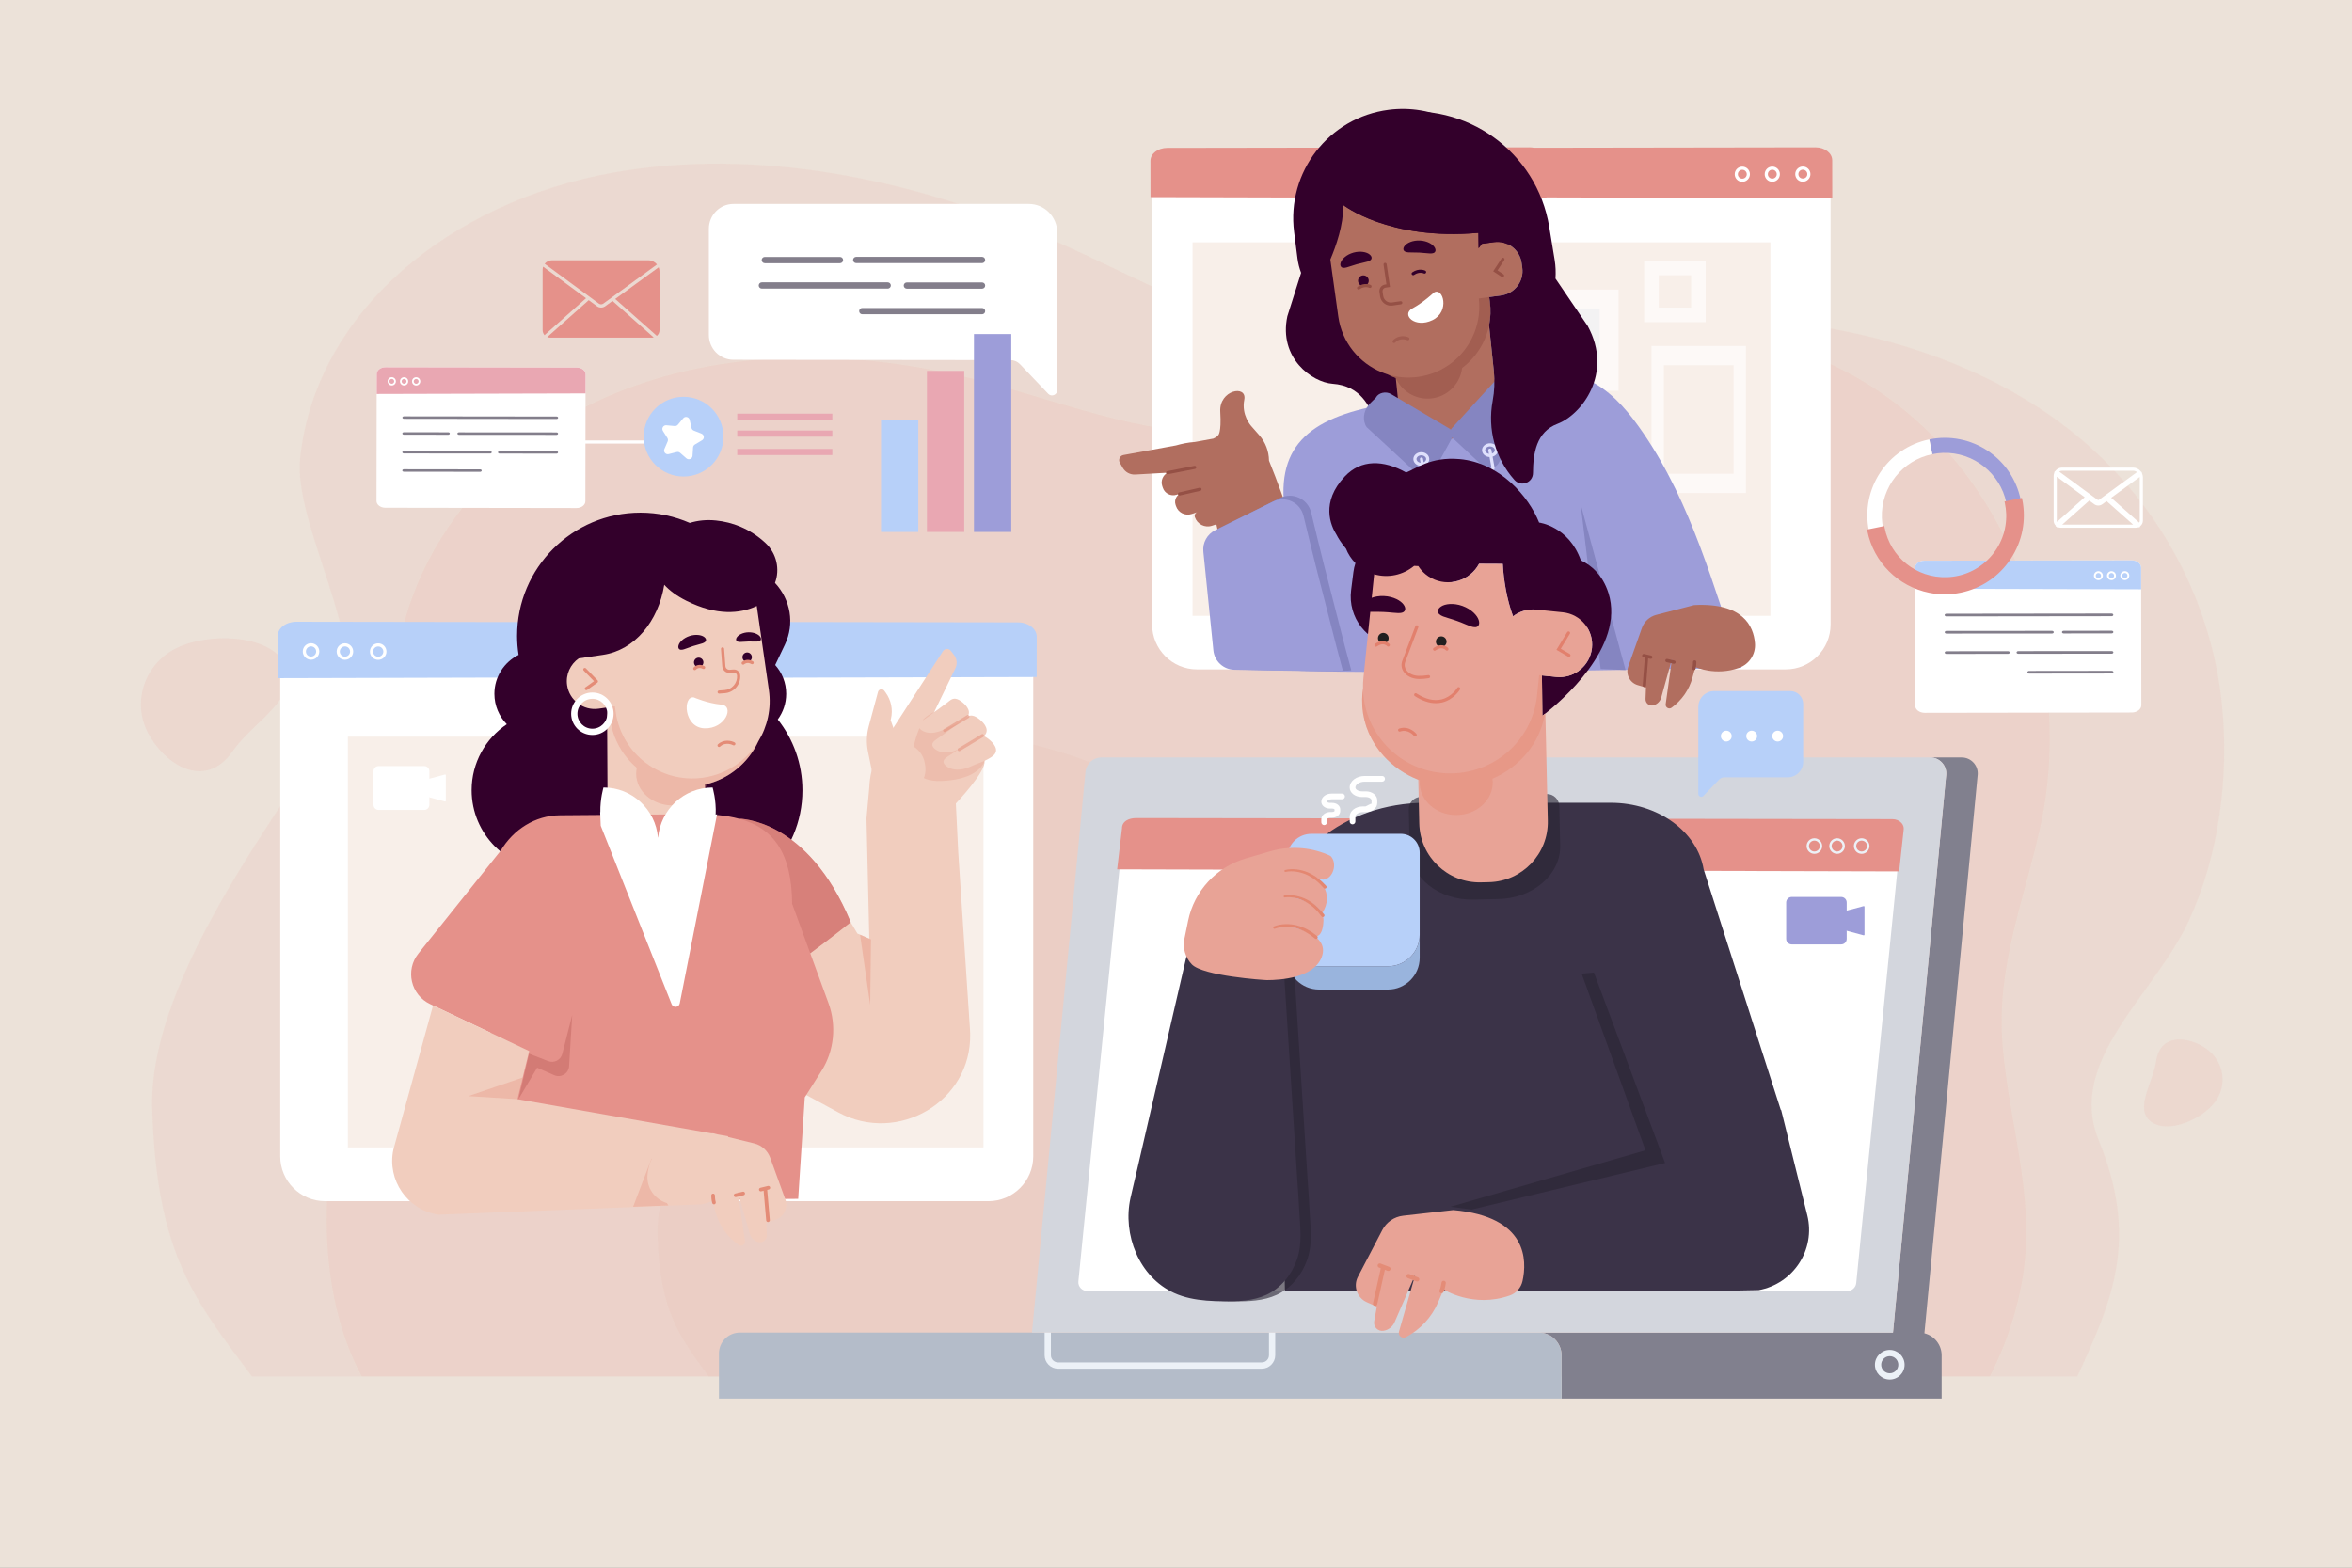 <?xml version="1.0" encoding="utf-8"?>
<!-- Generator: Adobe Illustrator 27.5.0, SVG Export Plug-In . SVG Version: 6.00 Build 0)  -->
<svg version="1.1" xmlns="http://www.w3.org/2000/svg" xmlns:xlink="http://www.w3.org/1999/xlink" x="0px" y="0px"
	 viewBox="0 0 750 500" style="enable-background:new 0 0 750 500;" xml:space="preserve">
<rect x="0" y="0" width="750" height="500" fill="#333333" stroke="none"/>
<g id="BACKGROUND">
	<rect y="-1.268" style="opacity:0.76;fill:#F7ECE4;" width="750" height="502.535"/>
	<rect y="-1.268" style="opacity:0.76;fill:#F7ECE4;" width="750" height="502.535"/>
	<g style="opacity:0.47;">
		<g>
			<g style="opacity:0.68;">
				<path style="opacity:0.47;fill:#EBAEA6;" d="M708.523,224.417c-3.235-31.301-18.797-62.654-45.75-85.061
					c-41.998-34.914-105.528-43.714-161.207-35.643c-23.322,3.381-46.449,9.369-70.329,7.484
					c-34.828-2.749-65.507-21.594-97.217-35.409c-43.165-18.804-92.645-28.925-138.534-20.743
					c-52.03,9.277-94.69,44.322-99.78,90.819c-2.306,21.069,21.13,58.186,13.734,78.153c-7.502,20.252-62.276,82.282-60.926,129.465
					c1.345,47.006,13.96,61.626,31.787,85.516h14.25h536.981h30.905c11.1-24.207,19.797-43.567,6.8-75.355
					c-10.384-25.398,17.828-46.315,28.743-69.957C707.694,272.648,710.892,247.344,708.523,224.417z"/>
			</g>
			<path style="opacity:0.41;fill:#EBAEA6;" d="M47.206,233.8c-5.19-9.895-1.157-22.011,9.008-27.063
				c10.165-5.052,29.674-4.636,34.864,5.258c5.19,9.895-10.456,18.343-16.849,27.546C65.313,252.376,52.395,243.694,47.206,233.8z"
				/>
			<path style="opacity:0.41;fill:#EBAEA6;" d="M703.718,334.6c5.518,4.006,6.656,11.608,2.541,16.98
				c-4.115,5.372-14.784,10.212-20.303,6.205c-5.518-4.006,0.632-12.638,1.569-19.277C688.832,329.25,698.2,330.594,703.718,334.6z"
				/>
			<path style="opacity:0.41;fill:#EBAEA6;" d="M422.208,67.989c5.364-7.955,16.158-10.263,24.108-5.155
				s15.571,19.246,10.207,27.201c-5.364,7.955-18.109,0.381-27.662-0.248C415.539,88.909,416.844,75.944,422.208,67.989z"/>
		</g>
		<g style="opacity:0.43;">
			<path style="fill:#EBAEA6;" d="M644.303,411.307c5.673-27.454-3.42-50.871-5.689-77.79c-2.147-25.486,7.152-46.919,12.311-71.193
				c4.591-21.603,3.061-46.071-2.702-67.303c-7.868-28.987-25.99-55.829-52.099-72.192c-40.682-25.497-94.938-22.495-139.876-4.956
				c-18.823,7.346-37.053,17.121-57.211,19.593c-29.4,3.606-58.016-8.73-86.656-16.131c-38.986-10.074-81.783-10.821-118.566,5.079
				c-41.706,18.028-71.361,58.724-67.896,103.547c1.57,20.31,9.601,40.353,6.758,60.529c-2.883,20.463-15.372,37.582-21.983,56.855
				c-9.023,26.305-9.845,64.965,4.662,91.656h519.18C639.016,430.273,642.316,420.927,644.303,411.307z"/>
		</g>
		<g>
			<g>
				<g style="opacity:0.47;">
					<path style="fill:#EBAEA6;" d="M547.763,325.296c-1.657-16.586-9.63-33.199-23.439-45.073
						c-21.517-18.5-54.064-23.163-82.59-18.887c-11.948,1.791-23.797,4.965-36.031,3.966c-17.843-1.457-33.561-11.443-49.806-18.762
						c-22.114-9.964-47.464-15.327-70.974-10.991c-26.656,4.916-48.511,23.486-51.119,48.124
						c-1.182,11.164,10.826,30.832,7.036,41.412c-3.844,10.731-31.905,43.6-31.214,68.602c0.689,24.908,7.152,32.655,16.285,45.314
						h7.3h275.106h15.833c5.687-12.827,10.142-23.086,3.484-39.929c-5.32-13.458,9.134-24.542,14.726-37.069
						C547.338,350.852,548.976,337.444,547.763,325.296z"/>
				</g>
			</g>
		</g>
	</g>
</g>
<g id="OBJECTS">
	<g>
		<g>
			<g>
				<g>
					<path style="fill:#FFFFFF;" d="M613.75,227.351l66.027-0.102c1.685-0.003,3.049-1.054,3.047-2.348l-0.061-39.408l-0.007-4.434
						c-0.002-1.294-1.369-2.341-3.054-2.338l-66.027,0.102c-1.685,0.003-3.049,1.054-3.047,2.347l0.068,43.842
						C610.697,226.307,612.065,227.353,613.75,227.351z"/>
					<path style="fill:#B7D0F9;" d="M682.766,187.952l-0.011-6.893c-0.002-1.294-1.369-2.341-3.054-2.338l-66.027,0.102
						c-1.685,0.003-3.049,1.054-3.047,2.347l0.01,6.592"/>
					<path style="fill:#FFFFFF;" d="M676.545,184.601c-0.27-0.269-0.419-0.628-0.42-1.009c-0.002-0.787,0.638-1.429,1.425-1.43
						c0.001,0,0.002,0,0.002,0c0.786,0,1.427,0.639,1.428,1.426c0,0.788-0.639,1.429-1.426,1.43c-0.001,0-0.002,0-0.003,0
						C677.172,185.018,676.815,184.87,676.545,184.601z M677.552,182.75c-0.463,0.001-0.839,0.378-0.838,0.841
						c0.001,0.225,0.088,0.435,0.247,0.594c0.159,0.158,0.368,0.245,0.592,0.245c0,0,0.001,0,0.001,0
						c0.463-0.001,0.839-0.378,0.839-0.841c-0.001-0.463-0.378-0.839-0.84-0.839C677.553,182.75,677.553,182.75,677.552,182.75z"/>
					<path style="fill:#FFFFFF;" d="M671.871,183.599L671.871,183.599c-0.001-0.788,0.639-1.429,1.426-1.43c0,0,0.002,0,0.002,0
						c0.786,0,1.427,0.639,1.428,1.426c0.001,0.787-0.639,1.429-1.426,1.43c-0.001,0-0.002,0-0.003,0
						C672.513,185.025,671.873,184.385,671.871,183.599z M673.298,182.757c-0.463,0.001-0.838,0.378-0.838,0.841
						c0.001,0.463,0.378,0.838,0.84,0.838c0,0,0.001,0,0.001,0c0.463-0.001,0.839-0.378,0.838-0.841
						c-0.001-0.463-0.378-0.839-0.84-0.839C673.298,182.757,673.298,182.757,673.298,182.757z"/>
					<path style="fill:#FFFFFF;" d="M667.697,183.605l0.294-0.001L667.697,183.605c-0.001-0.382,0.147-0.74,0.417-1.01
						c0.27-0.271,0.623-0.415,1.012-0.42c0.786,0,1.426,0.639,1.428,1.426c0.001,0.787-0.639,1.429-1.426,1.43
						c-0.001,0-0.002,0-0.002,0C668.339,185.031,667.699,184.392,667.697,183.605z M669.124,182.764
						c-0.225,0-0.435,0.088-0.594,0.247c-0.158,0.159-0.245,0.37-0.245,0.594c0.001,0.463,0.378,0.839,0.839,0.839
						c0.001,0,0.001,0,0.001,0c0.463-0.001,0.839-0.378,0.839-0.841c-0.001-0.463-0.378-0.838-0.84-0.838
						C669.125,182.764,669.125,182.764,669.124,182.764z"/>
					<path style="opacity:0.63;fill:#3B3348;" d="M620.636,196.59h0.001l52.712-0.064c0.296,0,0.535-0.19,0.535-0.424
						c0-0.233-0.241-0.422-0.536-0.422h-0.001l-52.712,0.065c-0.296,0-0.535,0.19-0.535,0.424
						C620.1,196.402,620.341,196.59,620.636,196.59z"/>
					<path style="opacity:0.63;fill:#3B3348;" d="M647.03,214.839L647.03,214.839l26.356-0.032c0.296,0,0.535-0.19,0.535-0.424
						c0-0.233-0.241-0.422-0.536-0.422h-0.001l-26.355,0.032c-0.296,0-0.535,0.19-0.535,0.424
						C646.494,214.65,646.734,214.839,647.03,214.839z"/>
					<path style="opacity:0.63;fill:#3B3348;" d="M658.048,202.034h0.001l15.319-0.024c0.296,0,0.536-0.19,0.535-0.424
						c-0.001-0.233-0.241-0.422-0.536-0.422h-0.001l-15.319,0.024c-0.296,0-0.536,0.19-0.535,0.424
						C657.513,201.845,657.752,202.034,658.048,202.034z"/>
					<path style="opacity:0.63;fill:#3B3348;" d="M620.656,202.074L620.656,202.074l33.701-0.024c0.296,0,0.536-0.19,0.536-0.423
						c0-0.234-0.24-0.423-0.536-0.423l0,0l-33.701,0.024c-0.296,0-0.536,0.19-0.536,0.423
						C620.12,201.885,620.36,202.074,620.656,202.074z"/>
					<path style="opacity:0.63;fill:#3B3348;" d="M643.569,208.521c0,0,0,0,0.001,0l29.797-0.024
						c0.295-0.001,0.535-0.19,0.535-0.424s-0.24-0.423-0.536-0.423c0,0,0,0-0.001,0l-29.797,0.024c-0.295,0-0.535,0.19-0.535,0.423
						C643.033,208.332,643.273,208.521,643.569,208.521z"/>
					<path style="opacity:0.63;fill:#3B3348;" d="M620.656,208.561h0.001l19.678-0.024c0.297,0,0.535-0.19,0.535-0.424
						c0-0.233-0.241-0.422-0.536-0.422h-0.001l-19.678,0.024c-0.297,0-0.535,0.19-0.535,0.424
						C620.12,208.373,620.361,208.561,620.656,208.561z"/>
				</g>
			</g>
			<g>
				<path style="fill:#9D9DD9;" d="M619.484,144.445c9.883-0.332,18.319,6.54,20.302,15.888l4.571-0.933
					c-2.73-13.367-15.779-21.991-29.146-19.261l0.963,4.715C617.25,144.637,618.35,144.483,619.484,144.445z"/>
				<path style="fill:#FFFFFF;" d="M620.118,189.051c1.641,0.001,3.307-0.163,4.978-0.504l0,0h0
					C623.425,188.887,621.759,189.051,620.118,189.051z"/>
				<path style="fill:#FFFFFF;" d="M600.086,165.193c-0.335-9.952,6.638-18.434,16.087-20.339l-0.963-4.715
					c-13.367,2.73-21.991,15.779-19.261,29.146l4.519-0.923C600.268,167.33,600.123,166.277,600.086,165.193z"/>
				<g>
					<path style="fill:#E5918A;" d="M625.096,188.546L625.096,188.546c13.367-2.73,21.991-15.779,19.261-29.146l-4.571,0.933
						c0.241,1.138,0.406,2.306,0.446,3.51c0.373,11.086-8.312,20.375-19.398,20.748c-10.002,0.336-18.517-6.708-20.366-16.229
						l-4.519,0.923c2.047,10.025,9.899,17.382,19.337,19.283c1.573,0.317,3.19,0.482,4.831,0.483
						C621.759,189.051,623.425,188.887,625.096,188.546z"/>
					<path style="fill:#E5918A;" d="M620.133,189.55c-0.005,0-0.01,0-0.015,0c-1.652,0-3.312-0.166-4.931-0.492
						c-9.953-2.004-17.696-9.727-19.727-19.673l-0.1-0.49l5.503-1.124l0.097,0.496c1.843,9.494,10.186,16.138,19.857,15.825
						c5.229-0.176,10.075-2.377,13.648-6.199c3.572-3.821,5.442-8.805,5.267-14.034c-0.037-1.096-0.18-2.215-0.435-3.422
						l-0.104-0.493l5.554-1.134l0.101,0.49c1.347,6.596,0.045,13.321-3.667,18.938c-3.712,5.616-9.388,9.451-15.984,10.798l0,0
						C623.524,189.377,621.82,189.55,620.133,189.55z M596.545,169.674c2.101,9.316,9.445,16.512,18.84,18.404
						c1.555,0.313,3.147,0.472,4.733,0.473c0.005,0,0.01,0,0.014,0c1.622,0,3.258-0.166,4.864-0.494l0,0
						c6.334-1.294,11.785-4.976,15.35-10.37c3.473-5.254,4.749-11.519,3.616-17.696l-3.587,0.733
						c0.206,1.08,0.323,2.099,0.357,3.102c0.185,5.496-1.781,10.734-5.536,14.751c-3.755,4.016-8.85,6.33-14.346,6.515
						c-9.94,0.355-18.643-6.423-20.771-16.139L596.545,169.674z"/>
				</g>
			</g>
			<g>
				<g>
					<path style="fill:#FFFFFF;" d="M669.096,160.486c-0.29,0-0.579-0.091-0.827-0.272v-0.001l-12.681-9.311l-0.505-0.288
						l0.36-0.456c0.515-0.651,1.284-1.024,2.111-1.024h22.612c0.957,0,1.851,0.427,2.453,1.172l0.331,0.409l-13.032,9.501
						C669.673,160.396,669.384,160.486,669.096,160.486z M668.86,159.408c0.141,0.103,0.33,0.103,0.469,0.001l12.131-8.844
						c-0.369-0.278-0.82-0.431-1.293-0.431h-22.612c-0.337,0-0.659,0.099-0.932,0.28L668.86,159.408z"/>
					<path style="fill:#FFFFFF;" d="M681.068,168.315h-23.95c-0.304,0-0.599-0.059-0.875-0.177l-0.802-0.339l0.73-0.547l9.986-8.885
						l2.252,1.655c0.401,0.296,0.966,0.296,1.369,0.002l2.03-1.481l10.71,9.493l-0.945,0.218
						C681.396,168.295,681.23,168.315,681.068,168.315z M657.605,167.315h22.593l-8.449-7.49l-1.382,1.007
						c-0.748,0.545-1.804,0.544-2.55-0.006l-1.599-1.175L657.605,167.315z"/>
					<path style="fill:#FFFFFF;" d="M656.039,168.288l-0.55-0.674c-0.404-0.423-0.627-0.975-0.627-1.555v-14.233
						c0-0.288,0.046-0.573,0.138-0.848l0.217-0.652l11.138,8.184l-10.067,8.957L656.039,168.288z M655.862,152.042v14.018
						c0,0.134,0.021,0.267,0.063,0.392l8.841-7.866L655.862,152.042z"/>
					<path style="fill:#FFFFFF;" d="M682.079,168.138l-0.31-0.445l0.002-0.002l-10.158-9.004l11.229-8.187l0.242,0.588
						c0.158,0.382,0.238,0.787,0.238,1.203v13.769c0,0.67-0.301,1.302-0.825,1.734L682.079,168.138z M673.207,158.763l8.941,7.926
						c0.113-0.19,0.175-0.406,0.175-0.63V152.29c0-0.057-0.002-0.114-0.007-0.17L673.207,158.763z"/>
				</g>
			</g>
		</g>
		<g>
			<g>
				<g>
					<path style="fill:#B7D0F9;" d="M230.687,139.27c0,7.023-5.693,12.716-12.716,12.716c-7.023,0-12.716-5.693-12.716-12.716
						c0-7.023,5.693-12.716,12.716-12.716C224.994,126.554,230.687,132.247,230.687,139.27z"/>
					<g>
						<rect x="235.089" y="131.933" style="fill:#E9A7B2;" width="30.323" height="1.956"/>
						<rect x="235.089" y="137.313" style="fill:#E9A7B2;" width="30.323" height="1.956"/>
						<rect x="235.089" y="143.182" style="fill:#E9A7B2;" width="30.323" height="1.956"/>
					</g>
					<path style="fill:#FFFFFF;" d="M219.917,133.896l0.59,2.592c0.086,0.379,0.354,0.691,0.715,0.835l2.47,0.983
						c0.91,0.362,1.009,1.61,0.169,2.111l-2.283,1.363c-0.334,0.199-0.548,0.55-0.573,0.938l-0.172,2.653
						c-0.063,0.977-1.219,1.457-1.956,0.813l-2.001-1.75c-0.293-0.256-0.692-0.351-1.069-0.256l-2.576,0.657
						c-0.949,0.242-1.762-0.709-1.377-1.609l1.046-2.444c0.153-0.357,0.12-0.767-0.088-1.096l-1.42-2.247
						c-0.523-0.827,0.13-1.895,1.105-1.807l2.648,0.239c0.387,0.035,0.767-0.123,1.015-0.422l1.698-2.045
						C218.482,132.651,219.699,132.942,219.917,133.896z"/>
					<rect x="180.255" y="140.474" style="fill:#FFFFFF;" width="24.973" height="1"/>
				</g>
				<g>
					<g>
						<g>
							<path style="fill:#FFFFFF;" d="M183.841,162.033l-60.969-0.094c-1.556-0.002-2.815-0.973-2.814-2.168l0.056-36.389
								l0.006-4.095c0.002-1.195,1.265-2.161,2.82-2.159l60.969,0.094c1.556,0.002,2.816,0.973,2.814,2.168l-0.063,40.483
								C186.66,161.068,185.397,162.035,183.841,162.033z"/>
							<path style="fill:#E9A7B2;" d="M120.112,125.652l0.01-6.365c0.002-1.195,1.265-2.161,2.82-2.159l60.969,0.094
								c1.556,0.002,2.816,0.973,2.814,2.168l-0.009,6.087"/>
							<path style="fill:#FFFFFF;" d="M124.926,122.943c-0.001,0-0.002,0-0.003,0c-0.727-0.001-1.317-0.593-1.317-1.32
								c0.002-0.727,0.593-1.317,1.319-1.317c0,0,0.002,0,0.002,0c0.727,0.001,1.318,0.594,1.316,1.321
								c-0.001,0.352-0.139,0.683-0.388,0.932C125.607,122.807,125.277,122.943,124.926,122.943z M124.925,120.849
								c-0.427,0-0.775,0.347-0.776,0.774c0,0.427,0.347,0.776,0.775,0.776c0.001,0,0.001,0,0.001,0c0.207,0,0.401-0.08,0.547-0.226
								c0.147-0.146,0.228-0.341,0.228-0.548C125.701,121.198,125.354,120.85,124.925,120.849
								C124.926,120.849,124.926,120.849,124.925,120.849z"/>
							<path style="fill:#FFFFFF;" d="M128.854,122.949c-0.001,0-0.002,0-0.003,0c-0.726-0.001-1.317-0.593-1.316-1.32
								c0.001-0.727,0.593-1.317,1.319-1.317c0.001,0,0.002,0,0.002,0c0.726,0.001,1.317,0.594,1.316,1.321v0
								C130.171,122.359,129.579,122.949,128.854,122.949z M128.854,120.855c-0.427,0-0.775,0.347-0.776,0.774
								c-0.001,0.427,0.347,0.776,0.774,0.776c0,0,0.001,0,0.001,0c0.427,0,0.775-0.347,0.776-0.774
								c0-0.427-0.347-0.776-0.774-0.776C128.854,120.855,128.854,120.855,128.854,120.855z"/>
							<path style="fill:#FFFFFF;" d="M132.708,122.955c-0.001,0-0.002,0-0.002,0c-0.727-0.001-1.317-0.594-1.317-1.321
								c0.002-0.727,0.593-1.317,1.318-1.317c0.359,0.005,0.685,0.138,0.934,0.388c0.249,0.249,0.385,0.581,0.385,0.933
								l-0.272-0.001l0.272,0.001C134.025,122.365,133.434,122.955,132.708,122.955z M132.708,120.861
								c-0.427,0-0.775,0.347-0.776,0.774c-0.001,0.427,0.347,0.776,0.775,0.777c0.001,0,0.001,0,0.001,0
								c0.427,0,0.775-0.347,0.775-0.774c0.001-0.207-0.08-0.402-0.226-0.548C133.11,120.943,132.916,120.862,132.708,120.861
								C132.708,120.861,132.708,120.861,132.708,120.861z"/>
							<path style="opacity:0.63;fill:#3B3348;" d="M177.482,133.629h-0.001l-48.673-0.06c-0.274,0-0.494-0.175-0.494-0.391
								c0-0.215,0.222-0.39,0.495-0.39h0.001l48.673,0.059c0.274,0,0.494,0.176,0.494,0.391
								C177.977,133.455,177.755,133.629,177.482,133.629z"/>
							<path style="opacity:0.63;fill:#3B3348;" d="M153.11,150.48L153.11,150.48l-24.337-0.03c-0.274,0-0.494-0.176-0.494-0.391
								c0-0.215,0.222-0.39,0.495-0.39h0.001l24.336,0.03c0.274,0,0.494,0.176,0.494,0.391
								C153.605,150.305,153.383,150.48,153.11,150.48z"/>
							<path style="opacity:0.63;fill:#3B3348;" d="M142.937,138.656h-0.001l-14.146-0.022c-0.274,0-0.495-0.175-0.494-0.391
								c0.001-0.215,0.222-0.39,0.495-0.39h0.001l14.146,0.022c0.274,0,0.495,0.176,0.494,0.391
								C143.431,138.482,143.209,138.656,142.937,138.656z"/>
							<path style="opacity:0.63;fill:#3B3348;" d="M177.464,138.693L177.464,138.693l-31.119-0.022
								c-0.274,0-0.495-0.175-0.495-0.391c0-0.216,0.221-0.39,0.495-0.39l0,0l31.119,0.022c0.274,0,0.495,0.175,0.495,0.391
								C177.959,138.518,177.737,138.693,177.464,138.693z"/>
							<path style="opacity:0.63;fill:#3B3348;" d="M156.306,144.646c0,0,0,0-0.001,0l-27.515-0.022
								c-0.273,0-0.494-0.175-0.494-0.391s0.222-0.39,0.495-0.39c0,0,0,0,0.001,0l27.515,0.022c0.273,0,0.494,0.175,0.494,0.391
								C156.801,144.471,156.579,144.646,156.306,144.646z"/>
							<path style="opacity:0.63;fill:#3B3348;" d="M177.464,144.683h-0.001l-18.171-0.022c-0.274,0-0.494-0.175-0.494-0.391
								c0-0.215,0.222-0.39,0.495-0.39h0.001l18.171,0.022c0.274,0,0.494,0.176,0.494,0.391
								C177.959,144.509,177.736,144.683,177.464,144.683z"/>
						</g>
					</g>
				</g>
				<g>
					<g>
						<g>
							<path style="fill:#E5918A;" d="M190.951,96.826c0.429,0.315,1.006,0.317,1.438,0.003l17.109-12.473
								c-0.661-0.816-1.67-1.339-2.802-1.339h-30.684c-0.947,0-1.788,0.444-2.333,1.132c0.019,0.011,0.041,0.014,0.059,0.028
								L190.951,96.826z"/>
						</g>
						<g>
							<path style="fill:#E5918A;" d="M192.998,97.664c-0.397,0.289-0.861,0.434-1.326,0.434c-0.467,0-0.934-0.146-1.332-0.439
								l-2.613-1.92l-13.2,11.743c-0.01,0.009-0.022,0.012-0.033,0.02c0.284,0.12,0.596,0.186,0.923,0.186h32.5
								c0.184,0,0.362-0.026,0.534-0.065l-13.139-11.647L192.998,97.664z"/>
						</g>
						<g>
							<path style="fill:#E5918A;" d="M186.875,95.113l-13.687-10.058c-0.098,0.295-0.153,0.609-0.153,0.936v19.314
								c0,0.638,0.254,1.214,0.662,1.641c0.027-0.088,0.068-0.172,0.142-0.237L186.875,95.113z"/>
						</g>
						<g>
							<path style="fill:#E5918A;" d="M209.359,107.044c0.03,0.026,0.046,0.06,0.069,0.091c0.529-0.437,0.873-1.09,0.873-1.829
								V86.621c0-0.486-0.098-0.95-0.272-1.373l-13.859,10.104L209.359,107.044z"/>
						</g>
					</g>
				</g>
			</g>
			<path style="opacity:0.63;fill:#3B3348;" d="M267.898,83.923h-22.316c-0.552,0-1-0.448-1-1c0-0.552,0.448-1,1-1h22.316
				c0.552,0,1,0.448,1,1C268.898,83.476,268.451,83.923,267.898,83.923z"/>
			<path style="opacity:0.63;fill:#3B3348;" d="M282.473,92.077H246.37c-0.552,0-1-0.448-1-1c0-0.552,0.448-1,1-1h36.103
				c0.552,0,1,0.448,1,1C283.473,91.629,283.025,92.077,282.473,92.077z"/>
			<g>
				<path style="fill:#FFFFFF;" d="M233.873,65.049h94.198c5.006,0,9.064,4.103,9.064,9.164v35.898v14.315
					c0,1.526-1.837,2.275-2.884,1.176l-8.991-9.436c-0.8-0.84-1.904-1.315-3.058-1.315l-88.33-0.104
					c-4.325,0-7.832-3.545-7.832-7.918V72.967C226.042,68.594,229.548,65.049,233.873,65.049z"/>
				<path style="opacity:0.63;fill:#3B3348;" d="M313.151,83.923H273.02c-0.552,0-1-0.448-1-1c0-0.552,0.448-1,1-1h40.131
					c0.552,0,1,0.448,1,1C314.151,83.476,313.703,83.923,313.151,83.923z"/>
				<path style="opacity:0.63;fill:#3B3348;" d="M283.068,92.049h-40.131c-0.552,0-1-0.448-1-1c0-0.552,0.448-1,1-1h40.131
					c0.552,0,1,0.448,1,1C284.068,91.602,283.62,92.049,283.068,92.049z"/>
				<path style="opacity:0.63;fill:#3B3348;" d="M313.151,92.077h-23.972c-0.552,0-1-0.448-1-1c0-0.552,0.448-1,1-1h23.972
					c0.552,0,1,0.448,1,1C314.151,91.629,313.703,92.077,313.151,92.077z"/>
				<path style="opacity:0.63;fill:#3B3348;" d="M267.853,83.951h-23.972c-0.552,0-1-0.448-1-1c0-0.552,0.448-1,1-1h23.972
					c0.552,0,1,0.448,1,1C268.853,83.503,268.406,83.951,267.853,83.951z"/>
				<path style="opacity:0.63;fill:#3B3348;" d="M313.151,100.229h-38.185c-0.552,0-1-0.448-1-1c0-0.552,0.448-1,1-1h38.185
					c0.552,0,1,0.448,1,1C314.151,99.782,313.703,100.229,313.151,100.229z"/>
				<g>
					<path style="fill:none;stroke:#243762;stroke-linecap:round;stroke-miterlimit:10;" d="M267.269,111.427"/>
					<g>
						<rect x="280.932" y="134.092" style="fill:#B7D0F9;" width="11.894" height="35.57"/>
						<rect x="295.579" y="118.292" style="fill:#E9A7B2;" width="11.894" height="51.371"/>
						<rect x="310.574" y="106.543" style="fill:#9D9DD9;" width="11.894" height="63.12"/>
					</g>
				</g>
			</g>
		</g>
	</g>
	<g>
		<g>
			<g>
				<path style="fill:#FFFFFF;" d="M315.155,383.107H103.683c-7.911,0-14.325-6.413-14.325-14.325V214.675H329.48v154.107
					C329.48,376.693,323.066,383.107,315.155,383.107z"/>
				<g>
					<path style="fill:#B7D0F9;" d="M324.649,198.501l-128.699-0.199c-0.527-0.001-1.035,0.056-1.522,0.154l-99.932-0.154
						c-3.284-0.005-5.95,2.035-5.953,4.557l-0.021,13.435l101.455-0.266l0,0.266l140.593-0.369l0.02-12.848
						C330.592,200.555,327.933,198.506,324.649,198.501z"/>
					<path style="fill:#FFFFFF;" d="M99.18,210.422c-0.706-0.001-1.367-0.276-1.865-0.775c-0.498-0.499-0.771-1.16-0.77-1.862
						c0.002-1.451,1.184-2.631,2.635-2.631h0.003c1.453,0.003,2.633,1.187,2.631,2.638c-0.002,0.706-0.277,1.367-0.775,1.863
						C100.541,210.15,99.881,210.422,99.18,210.422z M99.18,205.654v0.5c-0.9,0-1.634,0.732-1.635,1.632
						c0,0.436,0.17,0.846,0.478,1.155c0.62,0.621,1.694,0.618,2.31,0.004c0.309-0.307,0.479-0.718,0.48-1.156
						c0.001-0.9-0.731-1.634-1.632-1.636L99.18,205.654z"/>
					<path style="fill:#FFFFFF;" d="M109.99,210.439c-1.455-0.002-2.635-1.185-2.633-2.637c0.002-1.451,1.184-2.631,2.635-2.631
						h0.003c1.451,0.002,2.631,1.186,2.631,2.637C112.623,209.259,111.441,210.439,109.99,210.439z M109.992,205.671v0.5
						c-0.9,0-1.634,0.732-1.635,1.632c-0.001,0.901,0.73,1.635,1.631,1.636c0.903,0,1.637-0.731,1.638-1.631
						c0-0.901-0.732-1.635-1.632-1.637L109.992,205.671z"/>
					<path style="fill:#FFFFFF;" d="M120.6,210.456c-1.457-0.003-2.637-1.187-2.635-2.638c0.002-1.451,1.184-2.63,2.635-2.63h0.003
						c0.704,0.001,1.365,0.276,1.862,0.774c0.497,0.499,0.77,1.161,0.768,1.864C123.231,209.276,122.05,210.456,120.6,210.456z
						 M120.6,205.688v0.5c-0.9,0-1.634,0.732-1.635,1.631c-0.001,0.901,0.731,1.635,1.633,1.637c0.901,0,1.634-0.732,1.635-1.632
						c0.001-0.436-0.168-0.846-0.477-1.156c-0.308-0.309-0.718-0.479-1.155-0.48L120.6,205.688z"/>
				</g>
			</g>
			<g>
				<rect x="110.926" y="234.953" style="opacity:0.81;fill:#F7ECE4;" width="202.68" height="131.008"/>
				<path style="fill:#FFFFFF;" d="M141.901,247.027l-4.829,1.288c-0.09,0.024-0.153,0.105-0.153,0.199v-2.551
					c0-0.897-0.727-1.625-1.625-1.625h-14.568c-0.897,0-1.625,0.727-1.625,1.625v10.725c0,0.897,0.728,1.625,1.625,1.625h14.568
					c0.897,0,1.625-0.728,1.625-1.625v-2.551c0,0.093,0.063,0.175,0.153,0.199l4.829,1.288c0.13,0.035,0.258-0.064,0.258-0.199
					v-8.199C142.159,247.09,142.031,246.992,141.901,247.027z"/>
			</g>
		</g>
		<g>
			<g>
				<g>
					<path style="fill:#33002B;" d="M248.012,229.466c1.68-2.294,2.685-5.114,2.685-8.175v0c0-3.531-1.329-6.744-3.505-9.189
						l3.113-6.546c3.146-6.616,1.802-14.298-3.176-19.639c1.612-4.272,0.579-9.378-3.053-12.748
						c-5.083-4.718-10.682-6.635-15.744-7.166c-3.006-0.316-5.845-0.011-8.382,0.776c-4.816-2.103-10.131-3.276-15.722-3.276h0
						c-21.728,0-39.342,17.614-39.342,39.342c0,2.054,0.173,4.066,0.48,6.034c-4.568,2.268-7.715,6.967-7.715,12.413v0
						c0,3.774,1.512,7.191,3.958,9.691c-6.762,4.555-11.217,12.273-11.217,21.039l0,0c0,14.009,11.356,25.365,25.365,25.365h0
						c5.148,0,9.93-1.544,13.929-4.178c6.612,9.283,17.454,15.344,29.719,15.344c20.143,0,36.472-16.329,36.472-36.472
						C255.878,243.534,252.933,235.683,248.012,229.466z"/>
					<g>
						<g>
							<g>
								<g>
									<path style="fill:#F1CDBE;" d="M241.311,193.269c-0.059,0.028-0.111,0.063-0.171,0.09
										c-5.137,2.337-12.496,3.135-22.251-1.741c-3.145-1.572-5.432-3.304-7.071-5.112c-1.905,11.69-9.423,20.862-19.576,22.356
										l-7.705,1.134c-2.647,1.865-4.193,5.113-3.701,8.522c0.697,4.829,5.217,8.209,10.046,7.512l3.127-0.451l0.011,0.075
										c-0.273,1.163-0.43,2.368-0.424,3.612l0.137,26.015c0.045,8.554,7.081,15.516,15.635,15.471h0
										c8.554-0.045,15.516-7.081,15.471-15.635l-0.026-4.889c7.677-1.759,13.811-6.97,16.974-13.724
										c2.912-4.74,4.248-10.486,3.392-16.423L241.311,193.269z"/>
								</g>
							</g>
						</g>
						<g>
							<path style="opacity:0.32;fill:#E48C77;" d="M224.283,248.023L224.283,248.023c-13.486,1.946-25.996-7.409-27.942-20.895
								l-0.266-1.846l-2.066,0.298l0.569,3.942c0.899,6.234,4.04,11.589,8.483,15.379c-0.129,0.604-0.205,1.224-0.205,1.86
								c0,5.597,5.218,10.135,11.655,10.135c5.108,0,9.438-2.862,11.013-6.839c7.337-1.908,13.184-7,16.252-13.533
								C238.072,242.542,231.825,246.935,224.283,248.023z"/>
							<path style="fill:#FFFFFF;" d="M188.895,234.412c-3.731,0-6.768-3.036-6.768-6.768c0-3.732,3.036-6.768,6.768-6.768
								c3.732,0,6.768,3.036,6.768,6.768C195.663,231.376,192.626,234.412,188.895,234.412z M188.895,222.876
								c-2.629,0-4.768,2.139-4.768,4.768c0,2.629,2.139,4.768,4.768,4.768c2.629,0,4.768-2.139,4.768-4.768
								C193.663,225.015,191.523,222.876,188.895,222.876z"/>
							<path style="fill:#E48C77;" d="M186.955,220.129c-0.156,0-0.311-0.073-0.408-0.21c-0.16-0.225-0.107-0.538,0.117-0.697
								l2.757-1.961l-3.301-3.388c-0.193-0.198-0.189-0.515,0.009-0.707c0.198-0.192,0.515-0.188,0.707,0.009l3.709,3.806
								c0.102,0.105,0.153,0.249,0.14,0.394c-0.013,0.146-0.089,0.278-0.208,0.362l-3.233,2.3
								C187.157,220.099,187.055,220.129,186.955,220.129z"/>
							<g>
								<g>
									<g>
										<path style="fill:#E48C77;" d="M229.283,238.25c-0.136,0-0.271-0.055-0.37-0.164c-0.186-0.204-0.171-0.52,0.033-0.706
											c1.898-1.73,4.304-1.136,5.311-0.579c0.241,0.133,0.328,0.436,0.195,0.678c-0.132,0.242-0.436,0.329-0.678,0.198
											c-0.094-0.051-2.316-1.231-4.155,0.442C229.523,238.207,229.403,238.25,229.283,238.25z"/>
									</g>
								</g>
								<g>
									<g>
										<g>
											<g>
												<g>
													<path style="fill:#33002B;" d="M242.215,204.451c-0.484,0.222-1.119,0.176-1.734,0.167
														c-0.62-0.023-1.243-0.03-1.784-0.017c-0.543,0.012-1.165,0.048-1.783,0.099c-0.615,0.038-1.25,0.113-1.736-0.087
														c-0.47-0.186-0.673-0.746-0.137-1.452c0.502-0.687,1.839-1.452,3.635-1.498c1.793-0.037,3.142,0.667,3.655,1.33
														C242.875,203.675,242.682,204.243,242.215,204.451z"/>
												</g>
											</g>
											<g>
												<g>
													<path style="fill:#33002B;" d="M217.092,207.238c0.614,0.059,1.29-0.233,1.959-0.478
														c0.669-0.261,1.347-0.506,1.944-0.698c0.598-0.193,1.292-0.391,1.987-0.57c0.686-0.193,1.409-0.352,1.865-0.756
														c0.443-0.382,0.451-1.071-0.402-1.639c-0.81-0.56-2.563-0.888-4.543-0.254c-1.974,0.642-3.181,1.924-3.489,2.845
														C216.075,206.641,216.502,207.189,217.092,207.238z"/>
												</g>
											</g>
										</g>
									</g>
								</g>
								<g>
									<path style="fill:#F1CDBE;" d="M230.406,206.952l0.41,5.533c0.072,0.978,0.924,1.711,1.901,1.639l1.214-0.09
										c0.824-0.061,1.541,0.557,1.602,1.381l0,0c0.197,2.665-1.803,4.985-4.467,5.182l-1.75,0.13"/>
									<path style="fill:#E48C77;" d="M229.314,221.227c-0.259,0-0.479-0.2-0.498-0.463c-0.02-0.275,0.186-0.515,0.461-0.536
										l1.75-0.13c1.156-0.085,2.209-0.616,2.965-1.494c0.756-0.878,1.126-1.998,1.04-3.153c-0.04-0.548-0.521-0.962-1.067-0.92
										l-1.213,0.09c-0.603,0.048-1.194-0.148-1.654-0.546c-0.461-0.397-0.738-0.949-0.783-1.556l-0.41-5.532
										c-0.02-0.275,0.186-0.515,0.462-0.536c0.276-0.023,0.515,0.186,0.536,0.461l0.41,5.533c0.025,0.34,0.181,0.649,0.439,0.872
										c0.258,0.222,0.588,0.327,0.927,0.306l1.213-0.09c1.105-0.08,2.057,0.746,2.138,1.843c0.105,1.422-0.349,2.8-1.28,3.88
										c-0.931,1.08-2.227,1.733-3.649,1.838l-1.75,0.13C229.339,221.227,229.327,221.227,229.314,221.227z"/>
								</g>
								<g>
									<g>
										<path style="fill:#FFFFFF;" d="M221.241,222.43c0,0,4.358,1.896,8.736,2.302c4.377,0.406,1.303,7.817-5.355,7.557
											C217.964,232.03,217.655,221.859,221.241,222.43z"/>
									</g>
								</g>
								<path style="fill:#33002B;" d="M236.784,209.915c0.17,0.814,0.968,1.335,1.782,1.165s1.335-0.968,1.165-1.782
									s-0.968-1.335-1.782-1.165S236.614,209.101,236.784,209.915z"/>
								<path style="fill:#33002B;" d="M221.323,211.572c0.17,0.814,0.968,1.336,1.782,1.165c0.814-0.17,1.335-0.968,1.165-1.782
									c-0.17-0.814-0.968-1.336-1.782-1.165C221.674,209.961,221.153,210.759,221.323,211.572z"/>
								<path style="fill:#E48C77;" d="M236.974,211.989c-0.134,0-0.267-0.053-0.366-0.158c-0.186-0.201-0.179-0.513,0.02-0.702
									c0.501-0.476,1.872-1.131,3.463-0.205c0.239,0.139,0.319,0.445,0.181,0.684c-0.138,0.239-0.446,0.319-0.684,0.181
									c-1.327-0.773-2.238,0.034-2.275,0.069C237.217,211.945,237.095,211.989,236.974,211.989z"/>
								<path style="fill:#E48C77;" d="M221.55,213.737c-0.115,0-0.23-0.04-0.324-0.12c-0.209-0.179-0.235-0.49-0.059-0.7
									c0.46-0.548,1.771-1.349,3.437-0.47c0.244,0.129,0.338,0.431,0.209,0.676c-0.129,0.244-0.43,0.337-0.676,0.209
									c-1.335-0.704-2.122,0.135-2.207,0.232C221.83,213.678,221.69,213.737,221.55,213.737z"/>
							</g>
						</g>
					</g>
				</g>
			</g>
			<g>
				<path style="fill:#F1CDBE;" d="M305.57,271.945l-0.767-15.68c0,0,9.876-10.387,9.106-13.603
					c-0.868-3.626-2.167-4.891-3.436-8.416c-0.465-1.291-1.075-2.583-2.115-3.477c-1.317-1.132-3.142-1.471-4.878-1.493
					c-2.118-0.027-4.471,0.348-6.627-0.018l7.814-16.154c0.659-1.362,0.492-2.98-0.431-4.179l-1.04-1.351
					c-0.642-0.833-1.913-0.788-2.493,0.089l-19.55,30.211l0.362-0.199l-0.877,1.039c-3.371,6.048-3.42,12.184-3.42,12.184
					l-0.919,10.123l0.899,38.353l-3.8-1.64c-16.545-28.604-28.884-30.248-28.884-30.248c1.122,12.377-1.341,74.209-1.341,74.209
					l24.146,13.091c18.99,10.296,42.545-3.48,42.049-25.076c-0.01-0.443-0.03-0.887-0.06-1.334L305.57,271.945z"/>
				<path style="opacity:0.24;fill:#E48C77;" d="M294.539,229.276c0,0-10.992,20.568,5.768,19.807
					c16.759-0.762,14.256-10.883,14.256-10.883S305.857,219.264,294.539,229.276z"/>
				<path style="fill:#F1CDBE;" d="M279.979,220.675l-2.96,10.993c-0.705,2.618-0.791,5.364-0.25,8.021l1.192,5.863
					c0.722,3.55,3.341,6.414,6.813,7.449l0,0c5.938,1.77,11.564-3.553,10.125-9.579v0c-0.663-3.974-4.269-6.771-8.283-6.426l0,0
					l-2.613-7.324l0.103-0.441c0.674-2.877,0.066-5.905-1.667-8.298l-0.453-0.625C281.428,219.536,280.226,219.757,279.979,220.675z
					"/>
				<path style="fill:#F1CDBE;" d="M308.49,228.58c-0.421,0.241-0.808,0.573-1.178,0.896c0.191-0.167,0.4-0.316,0.601-0.47
					c2.223-1.696-2.848,2.198-5.13,3.801c-0.79,0.555-1.552,1.154-2.333,1.726c-0.813,0.595-1.759,1.125-2.512,1.794
					c-1.476,1.312-0.128,2.539,1.105,3.121c1.577,0.744,3.486,0.617,5.162,0.094c1.458-0.456,2.838-1.271,4.264-1.839
					c1.514-0.603,3.015-1.278,4.38-2.202c0.553-0.374,1.094-0.801,1.443-1.373c1.19-1.953-1.049-4.11-2.439-5.074
					c-0.725-0.502-1.574-0.948-2.465-0.808C309.069,228.298,308.772,228.419,308.49,228.58z"/>
				<path style="fill:#F1CDBE;" d="M303.275,223.171c-0.391,0.223-0.75,0.531-1.093,0.831c0.177-0.155,0.371-0.294,0.557-0.436
					c2.062-1.573-2.642,2.039-4.76,3.527c-0.733,0.515-1.44,1.071-2.165,1.602c-0.754,0.552-1.632,1.044-2.331,1.665
					c-1.369,1.217-0.119,2.356,1.026,2.896c1.463,0.69,3.234,0.573,4.789,0.087c1.353-0.423,2.633-1.179,3.957-1.706
					c1.405-0.559,2.797-1.186,4.064-2.043c0.513-0.347,1.015-0.743,1.339-1.274c1.104-1.812-0.973-3.814-2.263-4.707
					c-0.673-0.466-1.461-0.88-2.287-0.749C303.813,222.909,303.537,223.021,303.275,223.171z"/>
				<path style="fill:#F1CDBE;" d="M311.487,234.812c-0.403,0.216-0.769,0.521-1.119,0.818c0.18-0.153,0.379-0.289,0.57-0.429
					c2.112-1.547-2.705,2.007-4.879,3.464c-0.753,0.505-1.475,1.052-2.219,1.573c-0.773,0.542-1.679,1.017-2.391,1.632
					c-1.397,1.205-0.042,2.423,1.181,3.02c1.563,0.763,3.42,0.705,5.038,0.26c1.407-0.387,2.726-1.121,4.099-1.617
					c1.457-0.526,2.898-1.122,4.199-1.96c0.527-0.339,1.04-0.729,1.362-1.265c1.096-1.827-1.158-3.963-2.547-4.93
					c-0.724-0.504-1.567-0.958-2.431-0.853C312.042,234.562,311.756,234.667,311.487,234.812z"/>
				<polygon style="opacity:0.33;fill:#E48771;" points="277.485,320.52 274.25,298.103 277.745,299.611 				"/>
				<path style="opacity:0.5;fill:#E48C77;" d="M301.236,233.5c-0.169,0-0.335-0.086-0.429-0.242
					c-0.143-0.236-0.066-0.544,0.17-0.687l7.412-4.471c0.236-0.144,0.544-0.067,0.686,0.17c0.143,0.236,0.066,0.544-0.17,0.687
					l-7.412,4.471C301.413,233.477,301.324,233.5,301.236,233.5z"/>
				<path style="opacity:0.5;fill:#E48C77;" d="M305.868,239.588c-0.169,0-0.335-0.086-0.429-0.242
					c-0.143-0.236-0.066-0.544,0.17-0.686l7.412-4.471c0.237-0.144,0.543-0.067,0.686,0.17c0.143,0.236,0.066,0.544-0.17,0.686
					l-7.412,4.471C306.045,239.565,305.956,239.588,305.868,239.588z"/>
			</g>
			<g>
				<path style="fill:#E5918A;" d="M258.37,304.032L258.37,304.032c7.066-5.216,12.899-9.917,12.899-9.917
					c-13.748-33.199-35.603-32.994-35.603-32.994c0.001,0.002,0.001,0.005,0.002,0.007c-3.915-1.058-8.486-1.498-13.711-1.456
					l-43.437,0.351c-7.904,0.064-14.832,4.547-18.874,11.305l-26.232,32.792c-4.246,5.308-2.43,13.188,3.71,16.102l0.969,0.46
					l18.288,8.68l0.588,53.84l97.554-0.842l2.104-32.376l5.383-8.518c3.972-6.285,4.798-14.357,2.197-21.469L258.37,304.032z"/>
				<path style="opacity:0.57;fill:#CC726D;" d="M252.604,288.263l5.766,15.768c7.066-5.216,12.899-9.917,12.899-9.917
					c-13.748-33.199-35.603-32.994-35.603-32.994c0.001,0.002,0.001,0.005,0.002,0.007
					C246.701,264.109,252.473,272.044,252.604,288.263z"/>
				<path style="fill:#FFFFFF;" d="M228.209,259.847c0.239-4.716-0.979-8.684-0.979-8.684l0,0c-9.127,0-16.605,7.012-17.369,15.941
					l-0.058,0.023c-0.753-8.94-8.235-15.964-17.37-15.964c0,0-1.077,3.526-1.003,7.878l-0.054-0.025l0.181,4.333l22.609,56.922
					c0.496,1.257,2.325,1.091,2.587-0.235l11.91-60.369L228.209,259.847z"/>
				<path style="opacity:0.71;fill:#CC726D;" d="M182.471,323.706l-3.173,12.419c-0.502,1.965-2.611,3.048-4.501,2.311l-6.091-2.377
					l-3.412,14.588l6-10.118l5.44,2.396c2.154,0.949,4.595-0.539,4.739-2.889L182.471,323.706z"/>
			</g>
			<g>
				<g>
					<path style="fill:#F1CDBE;" d="M250.43,382.56l-4.845-13.337c-0.821-2.259-2.714-3.959-5.048-4.532l-8.41-2.066l0.083-0.214
						l-3.367-0.593l-1.44-0.354c-0.219-0.009-0.419-0.005-0.633-0.011l-61.79-10.88l1.701-6.91l2.074-8.429l-30.663-14.553
						l-12.65,45.97c-2.078,9.768,4.495,19.27,14.368,20.771l83.931-3.303c2.131-0.474,3.43-1.09,3.43-1.09l1.024,3.65
						c1.178,4.201,3.766,7.868,7.329,10.386c0.935,0.661,2.206-0.121,2.038-1.253l-2.338-15.824l3.852,13.496
						c0.367,1.286,1.374,2.29,2.661,2.654c1.441,0.408,2.858-0.716,2.789-2.212l-0.616-13.37l0.432,9.369l2.846-0.87
						C249.93,388.216,251.408,385.253,250.43,382.56z"/>
					<path style="opacity:0.32;fill:#E48C77;" d="M206.477,374.625c0.151-1.593,0.541-3.325,1.343-4.996l-0.055-0.159l-5.882,15.412
						l11.235-0.412l-0.423-0.746c-0.026-0.008-0.052-0.013-0.078-0.021C208.672,382.471,206.087,378.74,206.477,374.625z"/>
					<g>
						<path style="fill:#E48C77;" d="M245.195,389.688c0.185-0.11,0.3-0.319,0.281-0.548l-0.84-9.713
							c-0.028-0.318-0.308-0.554-0.628-0.527c-0.32,0.029-0.554,0.308-0.527,0.628l0.84,9.712c0.028,0.318,0.308,0.554,0.628,0.527
							C245.039,389.76,245.123,389.732,245.195,389.688z"/>
						<path style="fill:#E48C77;" d="M237.28,381.143c0.211-0.126,0.326-0.376,0.268-0.629c-0.072-0.311-0.383-0.506-0.696-0.434
							c0,0-1.149,0.266-2.427,0.588c-0.316,0.079-0.499,0.394-0.421,0.703c0.077,0.311,0.392,0.499,0.703,0.421
							c1.267-0.318,2.405-0.581,2.408-0.581C237.174,381.195,237.229,381.173,237.28,381.143z"/>
						<path style="fill:#E48C77;" d="M245.307,379.314c0.211-0.126,0.326-0.376,0.268-0.629c-0.072-0.311-0.383-0.506-0.696-0.434
							c0,0-1.149,0.266-2.426,0.587c-0.308,0.076-0.499,0.392-0.421,0.703c0.077,0.311,0.392,0.499,0.703,0.421
							c1.266-0.317,2.404-0.58,2.407-0.581C245.201,379.366,245.256,379.344,245.307,379.314z"/>
						<path style="fill:#E48C77;" d="M227.966,384.029c0.224-0.133,0.337-0.405,0.258-0.665c-0.263-0.87-0.251-2.076-0.252-2.087
							c0.004-0.32-0.252-0.584-0.571-0.587c-0.321-0.004-0.583,0.253-0.587,0.571c0,0.057-0.015,1.395,0.3,2.438
							c0.093,0.307,0.417,0.48,0.722,0.388C227.883,384.071,227.926,384.052,227.966,384.029z"/>
					</g>
				</g>
				<polyline style="opacity:0.32;fill:#E48C77;" points="164.981,350.572 149.328,349.592 166.681,343.662 				"/>
			</g>
		</g>
	</g>
	<g>
		<g>
			<g>
				<path style="fill:#FFFFFF;" d="M381.709,213.497h187.698c7.911,0,14.325-6.413,14.325-14.325V61.742H367.384v137.431
					C367.384,207.084,373.798,213.497,381.709,213.497z"/>
				<g>
					<path style="fill:#E5918A;" d="M372.187,47.169l115.591-0.179c0.473-0.001,0.93,0.051,1.367,0.139l89.754-0.139
						c2.95-0.005,5.344,1.834,5.347,4.106l0.019,12.105l-91.121-0.24l0,0.24l-126.273-0.333l-0.018-11.576
						C366.849,49.019,369.238,47.173,372.187,47.169z"/>
					<path style="fill:#FFFFFF;" d="M574.887,57.959c-0.648,0-1.256-0.251-1.713-0.706c-0.459-0.456-0.712-1.064-0.713-1.713
						c-0.001-1.335,1.084-2.424,2.419-2.426h0.001c1.336,0,2.425,1.085,2.426,2.419c0.001,0.646-0.25,1.254-0.708,1.713
						C576.141,57.706,575.533,57.958,574.887,57.959z M574.883,53.614l-0.001,0.5c-0.784,0.001-1.422,0.641-1.421,1.425
						c0.001,0.381,0.15,0.738,0.418,1.005c0.54,0.537,1.477,0.533,2.012-0.004c0.269-0.27,0.417-0.626,0.416-1.005
						c-0.001-0.784-0.64-1.421-1.424-1.421V53.614z"/>
					<path style="fill:#FFFFFF;" d="M565.146,57.975c-1.339,0-2.426-1.085-2.427-2.419c0-1.335,1.085-2.423,2.418-2.426h0.004
						c1.334,0,2.421,1.085,2.424,2.419C567.566,56.885,566.481,57.973,565.146,57.975z M565.139,53.629l0.001,0.5
						c-0.783,0.002-1.42,0.641-1.42,1.425c0.001,0.783,0.639,1.42,1.423,1.42c0.786-0.001,1.424-0.64,1.423-1.424
						c-0.001-0.783-0.641-1.421-1.424-1.421L565.139,53.629z"/>
					<path style="fill:#FFFFFF;" d="M555.588,57.99c-1.338,0-2.425-1.085-2.426-2.42c-0.001-0.646,0.25-1.255,0.706-1.713
						c0.458-0.458,1.066-0.711,1.714-0.712l0,0c1.336,0,2.425,1.085,2.426,2.419C558.009,56.899,556.924,57.987,555.588,57.99z
						 M555.584,53.645l-0.002,0.5c-0.379,0-0.736,0.149-1.006,0.418c-0.268,0.269-0.415,0.626-0.414,1.005
						c0.001,0.784,0.639,1.421,1.422,1.421c0.787-0.001,1.425-0.641,1.424-1.425c-0.001-0.783-0.64-1.42-1.424-1.42V53.645z"/>
				</g>
			</g>
			<g>
				<rect x="380.275" y="77.304" style="opacity:0.81;fill:#F7ECE4;" width="184.269" height="119.108"/>
				<g style="opacity:0.65;">
					<g>
						<rect x="483.849" y="92.359" style="fill:#FFFFFF;" width="32.27" height="32.27"/>
						<g style="opacity:0.81;">
							<rect x="489.879" y="98.389" style="fill:#ECF1F7;" width="20.21" height="20.21"/>
						</g>
						<g>
							<path style="fill:#FFFFFF;" d="M524.294,83.139v19.614h19.614V83.139H524.294z M539.268,98.113h-10.334V87.779h10.334V98.113
								z"/>
						</g>
						<g>
							<path style="fill:#FFFFFF;" d="M497.07,131.246v20.403h20.403v-20.403H497.07z M512.852,147.029H501.69v-11.162h11.162
								V147.029z"/>
						</g>
						<g>
							<path style="fill:#FFFFFF;" d="M526.626,110.336v46.899h30.113v-46.899H526.626z M552.8,151.099h-22.234v-34.627H552.8
								V151.099z"/>
						</g>
					</g>
				</g>
			</g>
		</g>
		<g>
			<g>
				<g>
					<g>
						<g>
							<g>
								<g>
									<g>
										<g>
											<g>
												<path style="fill:#9D9DD9;" d="M440.757,129.085c8.97-1.619,17.939-3.239,26.909-4.858
													c12.647-2.283,28.972-8.75,40.799-1.983c6.536,3.739,11.395,9.805,15.637,16.026
													c15.485,22.711,22.349,49.073,31.192,74.729c0,0-150.907,3.206-152.1-0.282c-1.325-3.874-1.603-8.089-0.709-12.241
													l7.583-35.196C406.035,142.65,417.156,133.346,440.757,129.085z"/>
											</g>
										</g>
									</g>
								</g>
							</g>
						</g>
					</g>
					<polygon style="fill:#8585C1;" points="518.353,213.706 504,160.647 510.412,213.353 					"/>
				</g>
				<g>
					<path style="fill:#B16E5F;" d="M540.225,192.985l-12.07,3.12c-2.138,0.553-3.861,2.132-4.599,4.213l-4.352,12.282
						c-0.877,2.475,0.509,5.178,3.031,5.911l2.629,0.764l0.322-8.592l-0.46,12.262c-0.051,1.372,1.261,2.384,2.584,1.993l0,0
						c1.181-0.349,2.1-1.282,2.427-2.465l3.437-12.416l-2.025,14.532c-0.145,1.04,1.031,1.74,1.886,1.124l0,0
						c3.259-2.351,5.611-5.744,6.662-9.608l0.913-3.358c0,0,6.434,2.962,13.97,0.247c3.267-1.177,5.324-4.385,5.041-7.846
						C559.173,199.67,555.77,192.153,540.225,192.985z"/>
					<g>
						<path style="fill:#955045;" d="M524.078,219.07c-0.171-0.099-0.279-0.288-0.263-0.499l0.695-8.912
							c0.023-0.292,0.279-0.512,0.573-0.491c0.295,0.022,0.513,0.275,0.49,0.569l-0.695,8.912c-0.023,0.292-0.279,0.512-0.574,0.491
							C524.222,219.134,524.146,219.109,524.078,219.07z"/>
						<path style="fill:#955045;" d="M531.294,211.141c-0.195-0.113-0.303-0.341-0.252-0.573c0.064-0.286,0.348-0.468,0.637-0.406
							c0,0,1.059,0.23,2.239,0.509c0.291,0.068,0.463,0.355,0.393,0.639c-0.069,0.286-0.357,0.462-0.643,0.394
							c-1.168-0.276-2.218-0.503-2.22-0.503C531.392,211.188,531.341,211.168,531.294,211.141z"/>
						<path style="fill:#955045;" d="M523.893,209.563c-0.195-0.113-0.303-0.341-0.252-0.573c0.064-0.286,0.348-0.468,0.637-0.406
							c0,0,1.059,0.23,2.238,0.508c0.284,0.066,0.462,0.353,0.393,0.639c-0.069,0.286-0.357,0.462-0.643,0.394
							c-1.167-0.275-2.217-0.503-2.219-0.503C523.991,209.61,523.94,209.59,523.893,209.563z"/>
						<path style="fill:#955045;" d="M539.889,213.673c-0.207-0.119-0.313-0.367-0.243-0.607c0.235-0.8,0.215-1.905,0.215-1.916
							c-0.006-0.293,0.227-0.538,0.521-0.545c0.295-0.007,0.539,0.225,0.545,0.516c0.001,0.052,0.025,1.278-0.257,2.238
							c-0.083,0.282-0.38,0.445-0.662,0.364C539.965,213.711,539.925,213.694,539.889,213.673z"/>
					</g>
				</g>
				<g>
					<g>
						<path style="fill:#B16E5F;" d="M410.562,162.671c0,0-3.479-9.896-5.91-15.756c-0.032-2.975-1.115-5.851-3.09-8.098
							l-0.643-0.731l-1.967-2.238c0,0-3.154-3.452-2.182-8.346c0.971-4.894-8.093-3.17-7.658,3.837
							c0.435,7.007-0.724,7.526-0.724,7.526s-0.269,0.505-1.5,1.025l-5.892,1.078c-2.097,0.135-4.174,0.574-6.017,1.101
							l-16.762,3.067c-1.116,0.216-1.688,1.467-1.122,2.453l0.918,1.598c0.815,1.419,2.361,2.255,3.994,2.162l10.313-0.59
							c-1.495,0.795-2.252,2.565-1.707,4.229l0.187,0.57c0.599,1.828,2.566,2.825,4.394,2.226l5.601-1.834l-4.069,1.333
							c-1.533,0.502-2.369,2.152-1.867,3.685l0.142,0.433c0.681,2.079,2.919,3.213,4.998,2.532l2.951-0.966l-1.13,0.37
							c-0.66,0.216-1.02,0.926-0.803,1.586c0.742,2.265,3.178,3.5,5.443,2.758l1.415-0.463l0.596,2.775L410.562,162.671z"/>
						<path style="fill:#955045;" d="M372.321,151.259c-0.234,0-0.444-0.165-0.49-0.404c-0.053-0.271,0.124-0.534,0.395-0.586
							l8.649-1.685c0.267-0.051,0.533,0.124,0.587,0.395c0.053,0.271-0.125,0.534-0.395,0.587l-8.649,1.685
							C372.385,151.256,372.352,151.259,372.321,151.259z"/>
						<path style="fill:#955045;" d="M376.117,158.044c-0.228,0-0.434-0.157-0.487-0.388c-0.062-0.269,0.106-0.537,0.375-0.599
							l6.53-1.5c0.277-0.067,0.538,0.107,0.6,0.376c0.061,0.269-0.107,0.537-0.375,0.599l-6.53,1.5
							C376.191,158.04,376.153,158.044,376.117,158.044z"/>
					</g>
					<g>
						<g>
							<g>
								<g>
									<path style="fill:#8585C1;" d="M385.518,175.136l3.266,32.133c0.357,3.512,3.268,6.209,6.798,6.289
										c11.591,0.262,35.442,0.735,35.293,0.181c-0.72-2.685-1.412-5.185-1.974-7.379c-2.266-8.84-4.531-17.681-6.797-26.522
										c-0.922-3.596-2.565-10.436-4.009-16.379c-1.059-4.359-5.886-6.608-9.905-4.618l-18.815,9.316
										C386.76,169.452,385.223,172.233,385.518,175.136z"/>
								</g>
							</g>
						</g>
						<g>
							<g>
								<g>
									<path style="fill:#9D9DD9;" d="M383.716,175.946l3.202,31.503c0.35,3.443,3.204,6.087,6.664,6.165
										c11.364,0.257,34.746,0.72,34.601,0.177c-0.706-2.633-1.384-5.084-1.936-7.234c-2.221-8.667-4.442-17.334-6.663-26.001
										c-0.903-3.525-2.515-10.232-3.93-16.058c-1.038-4.273-5.77-6.478-9.711-4.527l-18.445,9.133
										C384.933,170.373,383.426,173.1,383.716,175.946z"/>
								</g>
							</g>
						</g>
					</g>
				</g>
			</g>
			<g>
				<g>
					<g>
						<path style="fill:#33002B;" d="M481.184,80.359L478.71,62.62c0.036-5.366-0.504-9.698-1.98-11.669
							c-7.022-11.082-20.026-17.722-33.898-15.947c-19.106,2.444-32.613,19.913-30.169,39.019l1.07,8.367
							c0.208,1.622,0.612,3.168,1.157,4.639l-4.382,13.831c-2.853,13.383,7.943,21.068,14.401,21.535
							c9.043,0.654,11.616,7.165,13.779,11.681c0.723-0.16,1.452-0.31,2.188-0.439l23.769-16.754
							c0.399-0.028,1.76-20.032,1.76-20.032c2.262-0.289,4.369-0.977,6.292-1.954c-0.045,0.983-0.108,1.968-0.214,2.957
							c-1.108,10.349,0.808,4.843,2.8-5.532C479.389,89.989,481.877,85.322,481.184,80.359z"/>
						<g>
							<g>
								<g>
									<path style="fill:#B16E5F;" d="M475.065,96.156l-0.196-1.406l3.891-0.543c4.272-0.596,7.253-4.542,6.657-8.815l-0.21-1.509
										c-0.596-4.272-4.542-7.252-8.815-6.657l-3.863,0.539l-1.035,1.4l-0.05-4.898c-28.608,2.559-43.158-8.915-43.158-8.915
										s0.009,0.221,0.013,0.442c0.104,5.922-2.254,12.66-4.087,16.977l2.535,18.176c1.154,8.271,6.654,14.854,13.868,17.795
										c0.601,0.245,1.209,0.473,1.832,0.666c0.849,0.433,1.726,0.813,2.628,1.137l0.725,6.946
										c0.807,7.727,8.479,13.317,17.05,12.422c8.571-0.895,14.924-7.949,14.117-15.676l-0.111-1.058l-2.025-19.399
										C475.327,101.336,475.43,98.768,475.065,96.156z"/>
								</g>
							</g>
							<g>
								<path style="fill:#955045;" d="M479.124,88.393c-0.095,0-0.19-0.027-0.275-0.083l-2.705-1.785l2.682-4.094
									c0.151-0.232,0.462-0.295,0.692-0.145c0.23,0.151,0.295,0.461,0.144,0.692l-2.135,3.26l1.873,1.236
									c0.23,0.152,0.294,0.462,0.142,0.693C479.445,88.314,479.286,88.393,479.124,88.393z"/>
								<g>
									<g>
										<g>
											<path style="opacity:0.57;fill:#955045;" d="M444.537,109.403c-0.121,0-0.243-0.044-0.339-0.132
												c-0.203-0.187-0.216-0.503-0.028-0.707c1.65-1.792,3.974-1.429,4.97-0.987c0.252,0.112,0.364,0.406,0.254,0.658
												c-0.11,0.252-0.404,0.367-0.658,0.256c-0.092-0.04-2.257-0.956-3.831,0.75
												C444.807,109.349,444.672,109.403,444.537,109.403z"/>
										</g>
									</g>
									<g>
										<g>
											<g>
												<g>
													<g>
														<path style="fill:#33002B;" d="M457.129,80.704c-0.643,0.245-1.457,0.124-2.25,0.052
															c-2.298-0.193-1.599-0.158-2.298-0.193c-0.701-0.036-1.506-0.048-2.307-0.041c-0.796-0.009-1.62,0.028-2.23-0.28
															c-0.589-0.289-0.801-1.04-0.049-1.914c0.708-0.851,2.499-1.725,4.817-1.613c2.315,0.123,3.991,1.173,4.593,2.091
															C458.048,79.751,457.749,80.476,457.129,80.704z"/>
													</g>
												</g>
												<g>
													<g>
														<path style="fill:#33002B;" d="M428.263,85.412c0.683,0.097,1.449-0.2,2.206-0.444
															c0.757-0.262,1.524-0.506,2.197-0.694c0.675-0.189,1.458-0.379,2.241-0.547c0.774-0.184,1.587-0.329,2.112-0.764
															c0.51-0.411,0.547-1.19-0.383-1.876c-0.882-0.674-2.824-1.132-5.06-0.512c-2.229,0.629-3.628,2.021-4.009,3.049
															C427.153,84.685,427.607,85.326,428.263,85.412z"/>
													</g>
												</g>
											</g>
										</g>
									</g>
								</g>
								<path style="fill:#33002B;" d="M450.63,87.781c-0.157,0-0.313-0.075-0.41-0.214c-0.158-0.227-0.103-0.539,0.124-0.696
									c2.151-1.498,4.064-0.584,4.145-0.546c0.248,0.122,0.35,0.422,0.228,0.669c-0.121,0.248-0.421,0.35-0.667,0.229
									c-0.073-0.034-1.493-0.675-3.133,0.468C450.829,87.752,450.729,87.781,450.63,87.781z"/>
								<path style="fill:#33002B;" d="M433.124,89.023c-0.281,0.899,0.22,1.857,1.119,2.138s1.857-0.22,2.138-1.119
									c0.281-0.899-0.22-1.857-1.119-2.138C434.362,87.622,433.405,88.123,433.124,89.023z"/>
								<path style="fill:#955045;" d="M433.221,92.348c-0.157,0-0.314-0.075-0.41-0.214c-0.158-0.226-0.102-0.538,0.124-0.696
									c2.15-1.498,4.064-0.585,4.145-0.546c0.248,0.122,0.35,0.421,0.229,0.669c-0.122,0.247-0.42,0.348-0.667,0.229
									c-0.063-0.029-1.486-0.683-3.135,0.467C433.42,92.319,433.319,92.348,433.221,92.348z"/>
								<g>
									<g>
										<path style="fill:#FFFFFF;" d="M457.254,93.295c0,0-3.254,3.102-6.893,5.076c-3.638,1.974,0.819,6.452,6.442,3.723
											C462.426,99.363,460.176,91.495,457.254,93.295z"/>
									</g>
								</g>
								<path style="fill:#955045;" d="M443.505,97.49c-0.741,0-1.461-0.237-2.066-0.688c-0.743-0.554-1.227-1.365-1.361-2.283
									l-0.202-1.382c-0.167-1.147,0.63-2.217,1.777-2.384l0.446-0.065l-0.919-6.291c-0.039-0.273,0.149-0.527,0.423-0.567
									c0.267-0.044,0.526,0.149,0.567,0.422l1.064,7.282l-1.437,0.209c-0.292,0.042-0.549,0.196-0.725,0.432
									c-0.177,0.236-0.25,0.527-0.207,0.818l0.202,1.382c0.095,0.653,0.439,1.231,0.969,1.625
									c0.528,0.394,1.179,0.558,1.834,0.464l2.734-0.399c0.265-0.044,0.526,0.148,0.567,0.422
									c0.039,0.274-0.149,0.527-0.423,0.567l-2.734,0.399C443.845,97.478,443.674,97.49,443.505,97.49z"/>
							</g>
							<path style="opacity:0.55;fill:#955045;" d="M452.243,120.202L452.243,120.202c-3.384,0.472-6.696,0.164-9.759-0.78
								c0.841,0.427,1.707,0.807,2.6,1.127c1.674,3.744,5.355,6.419,9.731,6.578c5.817,0.211,10.743-4.092,11.422-9.77
								c6.36-4.775,10.005-12.767,8.828-21.202l-0.196-1.406l-3.314,0.462C472.977,107.374,464.431,118.502,452.243,120.202z"/>
						</g>
					</g>
				</g>
				<g>
					<path style="fill:#8585C1;" d="M443.569,125.68l18.529,10.95c1.154,0.682,1.555,1.913,0.97,2.979l-5.924,10.791
						c-0.959,1.747-3.751,2.112-5.286,0.691l-16.036-14.842c-0.166-0.154-0.336-0.467-0.493-0.871
						c-0.931-2.383-0.216-5.008,1.741-6.927l1.664-1.631C439.506,125.269,441.913,124.701,443.569,125.68z"/>
					<path style="fill:#8585C1;" d="M476.839,121.375l-13.838,15.137c-0.862,0.943-0.812,2.219,0.121,3.089l9.448,8.803
						c1.529,1.425,4.322,1.067,5.288-0.677l10.09-18.223c0.105-0.189,0.154-0.541,0.161-0.982c0.037-2.632-1.701-5.052-4.419-6.383
						l-1.835-0.899C480.573,119.955,478.076,120.022,476.839,121.375z"/>
					<g>
						<g>
							<path style="fill:#DFE0FC;" d="M453.218,148.605c-1.223,0-2.303-0.772-2.497-1.845c-0.095-0.53,0.035-1.069,0.365-1.521
								c0.397-0.541,1.044-0.905,1.776-1c1.368-0.172,2.659,0.64,2.872,1.822v0c0.095,0.529-0.035,1.069-0.366,1.521
								c-0.396,0.541-1.043,0.905-1.776,0.999C453.467,148.598,453.341,148.605,453.218,148.605z M453.235,145.215
								c-0.081,0-0.162,0.005-0.244,0.016c-0.463,0.06-0.863,0.278-1.099,0.599c-0.118,0.162-0.247,0.423-0.188,0.752
								c0.118,0.654,0.925,1.114,1.759,1.006c0.463-0.06,0.863-0.278,1.099-0.599c0.118-0.161,0.247-0.423,0.188-0.752
								C454.644,145.648,453.977,145.215,453.235,145.215z"/>
							<path style="fill:#DFE0FC;" d="M458.275,160.324c-0.237,0-0.447-0.169-0.491-0.412l-1.213-6.744
								c-0.041-0.079-0.43-0.278-1.034-0.197c-0.891,0.115-1.634-0.255-1.743-0.858l-1.011-5.62
								c-0.049-0.271,0.132-0.532,0.403-0.581c0.274-0.051,0.531,0.131,0.581,0.404l1.011,5.62c0.01-0.011,0.171,0.056,0.433,0.056
								c0.061,0,0.127-0.004,0.197-0.013c1.099-0.14,2.018,0.294,2.147,1.012l1.213,6.745c0.049,0.271-0.132,0.532-0.403,0.581
								C458.335,160.321,458.305,160.324,458.275,160.324z"/>
							<path style="fill:#DFE0FC;" d="M475.111,145.773c-1.224,0-2.303-0.772-2.496-1.846l0,0c-0.096-0.529,0.034-1.069,0.364-1.52
								c0.397-0.541,1.044-0.906,1.776-1.001c1.382-0.174,2.659,0.64,2.873,1.821c0.095,0.529-0.035,1.069-0.365,1.521
								c-0.397,0.541-1.044,0.905-1.776,1C475.361,145.765,475.235,145.773,475.111,145.773z M475.13,142.383
								c-0.081,0-0.163,0.005-0.245,0.016c-0.463,0.06-0.863,0.278-1.098,0.599c-0.118,0.161-0.247,0.423-0.188,0.751v0.001
								c0.117,0.654,0.926,1.115,1.759,1.007c0.463-0.06,0.863-0.278,1.099-0.6c0.118-0.161,0.247-0.423,0.188-0.752
								C476.538,142.816,475.872,142.383,475.13,142.383z"/>
							<path style="fill:#DFE0FC;" d="M475.017,158.158c-0.237,0-0.447-0.169-0.491-0.412l-1.213-6.744
								c-0.049-0.271,0.02-0.544,0.198-0.788c0.292-0.399,0.866-0.689,1.535-0.776c0.348-0.044,0.528-0.185,0.556-0.232l-1.02-5.534
								c-0.049-0.271,0.132-0.532,0.403-0.581c0.274-0.048,0.531,0.131,0.581,0.404l1.011,5.62c0.042,0.234-0.018,0.478-0.171,0.686
								c-0.238,0.325-0.698,0.559-1.232,0.629c-0.561,0.072-0.855,0.324-0.878,0.412l1.213,6.728
								c0.049,0.271-0.132,0.532-0.403,0.581C475.076,158.155,475.046,158.158,475.017,158.158z"/>
						</g>
					</g>
				</g>
				<path style="fill:#33002B;" d="M506.289,103.971l-10.278-15.124c0.127-1.973,0.058-3.985-0.276-6.019l-1.724-10.491
					c-3.936-23.955-26.547-40.183-50.502-36.247c-17.394,2.858-15.107,35.627-15.211,29.704c-0.004-0.221-0.013-0.442-0.013-0.442
					s14.549,11.475,43.158,8.915l0.05,4.898l1.035-1.4l3.863-0.539c4.272-0.596,8.219,2.384,8.815,6.656l0.21,1.509
					c0.596,4.272-2.384,8.219-6.657,8.815l-3.891,0.543l0.196,1.406c0.364,2.612,0.262,5.18-0.236,7.625l1.529,14.648
					c0.329,3.151,0.2,6.332-0.383,9.446l0,0c-1.686,9.005,0.815,18.329,6.915,25.165c0.007,0.007,0.014,0.016,0.021,0.024
					c2.053,2.339,5.894,0.931,5.921-2.181c0.055-6.258,1.014-13.131,7.827-15.713C504.291,132.278,514.559,119.106,506.289,103.971z
					"/>
			</g>
		</g>
	</g>
	<g>
		<g>
			<g>
				<g>
					<path style="fill:#81808E;" d="M625.555,241.588h-10.042c3.001,0,5.354,2.591,5.077,5.579l-0.026,0.225l-16.936,177.62H490.667
						c4.018,0,7.275,3.257,7.275,7.275v13.767h121.203v-13.767c0-3.403-2.34-6.252-5.497-7.047l16.957-177.848l0.026-0.225
						C630.91,244.179,628.556,241.588,625.555,241.588z"/>
					<path style="fill:#B4BCC9;" d="M490.667,425.012H335.703h-99.765c-3.693,0-6.687,2.994-6.687,6.687v14.355h268.692v-13.767
						C497.942,428.269,494.685,425.012,490.667,425.012z"/>
				</g>
				<path style="fill:#D3D6DD;" d="M620.564,247.392l0.026-0.225c0.278-2.988-2.076-5.579-5.077-5.579H361.247h-10.042
					c-2.631,0-4.825,1.996-5.077,4.614l-17.055,178.81h6.629h267.925L620.564,247.392z"/>
				<g>
					<path style="fill:#ECF1F7;" d="M402.347,436.533h-64.952c-2.367,0-4.293-1.926-4.293-4.293v-7.228h2v7.228
						c0,1.265,1.029,2.293,2.293,2.293h64.952c1.265,0,2.294-1.028,2.294-2.293v-7.228h2v7.228
						C406.641,434.607,404.715,436.533,402.347,436.533z"/>
					<path style="fill:#ECF1F7;" d="M602.602,440.003c-2.608,0-4.73-2.122-4.73-4.729c0-2.608,2.122-4.73,4.73-4.73
						c2.608,0,4.73,2.122,4.73,4.73C607.332,437.881,605.21,440.003,602.602,440.003z M602.602,432.543
						c-1.506,0-2.73,1.225-2.73,2.73c0,1.505,1.225,2.729,2.73,2.729c1.506,0,2.73-1.225,2.73-2.729
						C605.332,433.768,604.107,432.543,602.602,432.543z"/>
				</g>
			</g>
			<g>
				<g>
					<g>
						<path style="fill:#FFFFFF;" d="M588.983,411.779H346.794c-1.733,0-3.089-1.427-2.925-3.077l14.411-144.521
							c0.144-1.442,1.41-2.544,2.925-2.544h242.189c1.733,0,3.089,1.427,2.925,3.077l-14.411,144.521
							C591.764,410.678,590.498,411.779,588.983,411.779z"/>
						<g>
							<g>
								<path style="fill:#E5918A;" d="M356.794,276.771l248.351,0.658l1.402-12.931c0.161-1.482-1.302-2.754-3.154-2.741
									l-240.98-0.345c-2.322,0-4.132,0.904-4.132,2.77L356.794,276.771z"/>
								<path style="fill:#E5918A;" d="M605.593,277.93l-0.449-0.001l-248.912-0.66l1.552-13.146
									c-0.003-1.004,0.492-1.872,1.428-2.451c0.804-0.497,1.909-0.76,3.196-0.76c0.001,0,0.003,0,0.004,0l240.982,0.345
									c0.01,0,0.02,0,0.031,0c1.153,0,2.213,0.439,2.907,1.206c0.54,0.598,0.793,1.34,0.712,2.089L605.593,277.93z
									 M357.356,276.272l247.34,0.655l1.354-12.483c0.063-0.592-0.215-1.039-0.46-1.311c-0.497-0.55-1.308-0.877-2.171-0.877
									c-0.008,0-0.015,0-0.022,0l-240.985-0.345c-0.001,0-0.002,0-0.004,0c-1.101,0-2.024,0.211-2.669,0.61
									c-0.636,0.393-0.958,0.951-0.958,1.659L357.356,276.272z"/>
							</g>
							<path style="fill:#ECF1F7;" d="M593.641,272.326c-1.37,0-2.485-1.115-2.485-2.485c0-1.37,1.115-2.485,2.485-2.485
								c1.37,0,2.485,1.115,2.485,2.485C596.126,271.211,595.011,272.326,593.641,272.326z M593.641,268.105
								c-0.957,0-1.735,0.778-1.735,1.735c0,0.957,0.778,1.735,1.735,1.735c0.957,0,1.735-0.778,1.735-1.735
								C595.376,268.884,594.598,268.105,593.641,268.105z"/>
							<path style="fill:#ECF1F7;" d="M585.802,272.326c-1.37,0-2.485-1.115-2.485-2.485c0-1.37,1.115-2.485,2.485-2.485
								c1.37,0,2.485,1.115,2.485,2.485C588.287,271.211,587.172,272.326,585.802,272.326z M585.802,268.105
								c-0.957,0-1.735,0.778-1.735,1.735c0,0.957,0.778,1.735,1.735,1.735c0.957,0,1.735-0.778,1.735-1.735
								C587.537,268.884,586.759,268.105,585.802,268.105z"/>
							<path style="fill:#ECF1F7;" d="M578.566,272.326c-1.371,0-2.486-1.115-2.486-2.485c0-1.37,1.115-2.485,2.486-2.485
								c1.37,0,2.485,1.115,2.485,2.485C581.052,271.211,579.936,272.326,578.566,272.326z M578.566,268.105
								c-0.957,0-1.736,0.778-1.736,1.735c0,0.957,0.779,1.735,1.736,1.735c0.957,0,1.735-0.778,1.735-1.735
								C580.302,268.884,579.523,268.105,578.566,268.105z"/>
						</g>
					</g>
					<path style="fill:#9D9DD9;" d="M594.264,288.992l-5.23,1.395c-0.097,0.026-0.165,0.114-0.165,0.215v-2.762
						c0-0.972-0.788-1.76-1.76-1.76h-15.776c-0.972,0-1.76,0.788-1.76,1.76v11.615c0,0.972,0.788,1.76,1.76,1.76h15.776
						c0.972,0,1.76-0.788,1.76-1.76v-2.762c0,0.101,0.068,0.189,0.165,0.215l5.23,1.395c0.141,0.038,0.28-0.069,0.28-0.215v-8.879
						C594.544,289.061,594.405,288.955,594.264,288.992z"/>
				</g>
				<g>
					<path style="fill:#B7D0F9;" d="M570.07,247.917h-20.179c-0.644,0-1.261,0.262-1.708,0.726l-5.02,5.211
						c-0.584,0.607-1.61,0.193-1.61-0.65v-7.906v-19.826c0-2.795,2.266-5.061,5.061-5.061h24.259c2.275,0,4.119,1.844,4.119,4.119
						v18.465C574.991,245.713,572.788,247.917,570.07,247.917z"/>
					<path style="fill:#FFFFFF;" d="M552.198,234.775c0,0.954-0.773,1.728-1.728,1.728c-0.954,0-1.728-0.774-1.728-1.728
						c0-0.954,0.774-1.728,1.728-1.728C551.425,233.047,552.198,233.821,552.198,234.775z"/>
					<path style="fill:#FFFFFF;" d="M560.296,234.775c0,0.954-0.774,1.728-1.728,1.728c-0.954,0-1.728-0.774-1.728-1.728
						c0-0.954,0.774-1.728,1.728-1.728C559.523,233.047,560.296,233.821,560.296,234.775z"/>
					<path style="fill:#FFFFFF;" d="M568.584,234.775c0,0.954-0.774,1.728-1.728,1.728c-0.954,0-1.728-0.774-1.728-1.728
						c0-0.954,0.773-1.728,1.728-1.728C567.811,233.047,568.584,233.821,568.584,234.775z"/>
				</g>
			</g>
		</g>
		<g>
			<g>
				<g>
					<path style="fill:#3B3348;" d="M576.3,387.587l-7.854-31.648l0.024,0.002l-0.105-0.327l-0.382-1.537l-0.154-0.133
						l-24.569-76.664c-1.988-11.997-14.497-21.245-29.642-21.245h-58.941c-26.157,0-47.361,17.425-47.361,38.92l2.421,116.841
						h134.272l16.781-0.319C571.914,409.431,579.009,398.502,576.3,387.587z"/>
					<path style="opacity:0.61;fill:#292433;" d="M469.878,286.925l8.004-0.18c11.047-0.248,19.834-7.901,19.625-17.091
						l-0.285-12.551c-0.05-2.183-1.86-3.913-4.043-3.864l-40.092,0.91c-2.184,0.05-3.914,1.86-3.864,4.044l0.285,12.548
						C449.717,279.928,458.836,287.173,469.878,286.925z"/>
					<polygon style="opacity:0.61;fill:#292433;" points="508.267,310.173 504.353,310.529 524.706,366.882 462.534,384.882 
						469.294,385.765 530.956,370.929 					"/>
					<g>
						<path style="fill:#E8A396;" d="M463.417,385.941l-15.989,1.807c-2.832,0.32-5.32,2.026-6.638,4.553l-7.779,14.907
							c-1.569,3.007-0.285,6.714,2.807,8.106l3.218,1.449L441,405.841l-2.803,15.586c-0.314,1.744,1.181,3.275,2.942,3.014l0,0
							c1.573-0.233,2.915-1.259,3.547-2.712l6.636-15.246l-5.213,18.205c-0.373,1.303,1.003,2.41,2.207,1.777l0,0
							c4.589-2.416,8.208-6.326,10.249-11.075l1.773-4.126c0,0,9.44,6.075,21.171,1.893c2.029-0.723,3.52-2.471,3.988-4.574
							C486.946,402.068,487.211,388.015,463.417,385.941z"/>
						<g>
							<path style="fill:#E48C77;" d="M438.069,416.359c-0.201-0.157-0.304-0.419-0.246-0.685l2.498-11.263
								c0.082-0.369,0.449-0.604,0.822-0.524c0.373,0.082,0.605,0.445,0.524,0.816l-2.498,11.263
								c-0.082,0.369-0.449,0.604-0.822,0.524C438.242,416.467,438.148,416.421,438.069,416.359z"/>
							<path style="fill:#E48C77;" d="M448.723,407.53c-0.229-0.179-0.326-0.49-0.218-0.778c0.134-0.354,0.53-0.535,0.887-0.404
								c0,0,1.312,0.485,2.769,1.055c0.359,0.14,0.527,0.537,0.386,0.887c-0.139,0.353-0.54,0.526-0.893,0.387
								c-1.443-0.563-2.743-1.044-2.746-1.044C448.84,407.608,448.778,407.573,448.723,407.53z"/>
							<path style="fill:#E48C77;" d="M439.55,404.176c-0.229-0.179-0.326-0.491-0.218-0.778c0.133-0.354,0.53-0.535,0.887-0.404
								c0,0,1.312,0.485,2.768,1.054c0.351,0.135,0.527,0.535,0.386,0.887c-0.139,0.353-0.54,0.526-0.893,0.387
								c-1.442-0.562-2.742-1.043-2.745-1.043C439.666,404.254,439.605,404.219,439.55,404.176z"/>
							<path style="fill:#E48C77;" d="M459.249,412.318c-0.243-0.19-0.334-0.526-0.201-0.819c0.445-0.98,0.619-2.396,0.621-2.41
								c0.045-0.376,0.387-0.647,0.764-0.603c0.379,0.044,0.648,0.384,0.603,0.758c-0.009,0.067-0.2,1.638-0.732,2.814
								c-0.158,0.346-0.566,0.5-0.911,0.346C459.34,412.38,459.292,412.351,459.249,412.318z"/>
						</g>
					</g>
				</g>
				<g>
					<path style="fill:#33002B;" d="M512.916,189.192c-1.933-6.147-5.851-9.082-8.818-10.474
						c-3.846-10.891-13.294-12.046-13.294-12.046l-0.009,0.015c-3.272-8.273-12.532-19.149-25.361-20.262
						c-9.341-0.811-13.967,3.138-17.049,4.274c-7.256-4.061-14.396-4.254-19.601,1.304c-7.645,8.164-4.54,15.548-2.52,18.696
						c0.349,0.75,1.512,2.621,2.929,4.273c0.673,1.714,1.698,3.288,3.017,4.626c-0.293,0.917-0.518,1.868-0.643,2.857l-0.733,5.795
						c-1.098,8.687,5.054,16.62,13.741,17.719l0,0c8.687,1.098,16.62-5.053,17.719-13.741l0.733-5.795
						c0.034-0.272,0.041-0.54,0.061-0.81c2.749-0.331,5.382-1.659,7.289-3.945c0.494-0.593,0.917-1.222,1.268-1.876l7.556,0.036
						c0.249,4.934,1.26,11.372,3.277,16.719c2.043-1.576,4.67-2.409,7.446-2.126l1.975,0.202c-0.041,4.13,3.088,7.687,7.303,8.118
						c2.698,0.276,5.217-0.798,6.897-2.664c1.197,1.89,1.799,4.172,1.551,6.565l0,0c-0.588,5.689-5.706,9.826-11.429,9.242
						l-2.225-0.227l-2.312-0.236l0.13,12.874c0,0,0.364-0.267,0.975-0.747C497.563,223.803,518.296,206.299,512.916,189.192z"/>
					<path style="fill:none;" d="M493.995,215.667l2.225,0.227c5.724,0.585,10.841-3.553,11.429-9.242l0,0
						c0.589-5.689-3.574-10.775-9.298-11.359l-2.083-0.213l-0.067-0.007l-2.256,20.588L493.995,215.667z"/>
					<g>
						<path style="fill:#E8A396;" d="M498.351,195.293l-2.083-0.213l-0.067-0.007l0,0l-3.275-0.335l-3.002-0.307
							c-2.775-0.284-5.403,0.55-7.446,2.126c-2.018-5.347-3.028-11.785-3.277-16.719l-7.556-0.036
							c-0.351,0.654-0.773,1.283-1.268,1.876c-3.955,4.743-11.029,5.402-15.801,1.471c-0.926-0.763-1.693-1.644-2.306-2.601
							c-0.454-0.019-0.9-0.041-1.34-0.064c-3.47,2.895-8.247,3.988-12.746,2.68l-3.416,33.026c-0.118,1.145-0.156,2.28-0.134,3.402
							l-0.131,1.184c-0.085,0.769-0.134,1.534-0.15,2.294c-0.006,0.292,0.016,0.578,0.02,0.868c0.006,0.464,0.003,0.93,0.034,1.389
							c0.026,0.378,0.083,0.749,0.125,1.124c0.041,0.363,0.068,0.729,0.124,1.088c0.068,0.429,0.167,0.85,0.256,1.273
							c0.062,0.295,0.109,0.594,0.182,0.886c0.118,0.475,0.266,0.939,0.411,1.405c0.071,0.229,0.128,0.463,0.205,0.69
							c0.175,0.513,0.379,1.014,0.585,1.513c0.07,0.17,0.129,0.345,0.202,0.514c0.237,0.54,0.501,1.068,0.773,1.591
							c0.062,0.119,0.114,0.242,0.178,0.359c0.303,0.562,0.633,1.109,0.975,1.648c0.045,0.072,0.085,0.146,0.131,0.217
							c0.372,0.573,0.768,1.131,1.184,1.676c0.025,0.033,0.047,0.067,0.072,0.099c0.438,0.57,0.9,1.124,1.383,1.661
							c0.005,0.006,0.01,0.012,0.015,0.017c2.949,3.269,6.719,5.901,11.052,7.604l0.317,13.956
							c0.241,10.608,9.034,19.013,19.642,18.775l2.562-0.057c10.612-0.238,19.021-9.035,18.78-19.647l-0.776-34.164
							c-0.063,0.049-0.111,0.086-0.168,0.131c-0.502,0.391-0.807,0.616-0.807,0.616l-0.13-12.874l2.312,0.236l2.225,0.227
							c5.724,0.585,10.841-3.553,11.429-9.242l0,0C508.238,200.964,504.075,195.878,498.351,195.293z"/>
						<path style="opacity:0.46;fill:#E48C77;" d="M491.683,215.43l2.312,0.236l-3.201-0.327l-0.673,6.506
							c-1.572,15.192-15.236,26.241-30.521,24.679c-14.133-1.444-24.694-13.166-24.965-26.933l-0.131,1.184
							c-0.085,0.769-0.134,1.534-0.15,2.294c-0.006,0.292,0.016,0.578,0.02,0.868c0.006,0.464,0.003,0.93,0.034,1.389
							c0.026,0.378,0.083,0.749,0.125,1.124c0.041,0.363,0.068,0.729,0.124,1.088c0.068,0.429,0.167,0.85,0.256,1.273
							c0.062,0.295,0.109,0.594,0.182,0.886c0.118,0.475,0.266,0.939,0.411,1.405c0.071,0.229,0.128,0.463,0.205,0.69
							c0.175,0.513,0.379,1.014,0.585,1.513c0.07,0.17,0.129,0.345,0.202,0.514c0.237,0.54,0.501,1.068,0.773,1.591
							c0.062,0.119,0.114,0.242,0.178,0.359c0.303,0.562,0.633,1.109,0.975,1.648c0.045,0.072,0.085,0.146,0.131,0.217
							c0.372,0.573,0.768,1.131,1.184,1.676c0.025,0.033,0.047,0.067,0.072,0.099c0.438,0.57,0.9,1.124,1.383,1.661
							c0.005,0.006,0.01,0.012,0.015,0.017c2.949,3.269,6.719,5.901,11.052,7.604l0,0c0.163,0.064,0.318,0.14,0.482,0.202
							c-0.017,0.23-0.039,0.458-0.039,0.692c0,5.718,5.215,10.353,11.647,10.353S476,255.306,476,249.588
							c0-0.416-0.036-0.825-0.089-1.228c8.684-3.731,15.183-11.331,16.708-20.672c-0.502,0.391-0.807,0.616-0.807,0.616
							L491.683,215.43z"/>
					</g>
					<g>
						<path style="opacity:0.46;fill:#E48C77;" d="M434.374,223.938c-0.004-0.29-0.026-0.576-0.02-0.868
							C434.348,223.362,434.37,223.648,434.374,223.938z"/>
						<path style="opacity:0.46;fill:#E48C77;" d="M434.534,226.451c-0.043-0.375-0.099-0.746-0.125-1.124
							C434.434,225.705,434.491,226.076,434.534,226.451z"/>
						<path style="fill:#211F20;" d="M457.884,204.507c-0.081,0.931,0.612,1.752,1.549,1.833c0.937,0.081,1.763-0.608,1.844-1.54
							c0.081-0.931-0.612-1.752-1.549-1.833C458.791,202.887,457.966,203.576,457.884,204.507z"/>
						<path style="fill:#211F20;" d="M439.404,203.404c-0.082,0.931,0.612,1.752,1.549,1.833c0.937,0.081,1.763-0.608,1.844-1.54
							c0.082-0.931-0.612-1.752-1.549-1.833C440.311,201.783,439.486,202.473,439.404,203.404z"/>
						<path style="fill:#E2806D;" d="M451.275,234.896c-0.148,0-0.297-0.066-0.396-0.193c-0.071-0.093-1.796-2.258-4.407-1.381
							c-0.261,0.09-0.545-0.052-0.633-0.314c-0.088-0.262,0.053-0.545,0.315-0.633c3.289-1.106,5.496,1.689,5.518,1.717
							c0.168,0.218,0.127,0.531-0.091,0.7C451.49,234.862,451.383,234.896,451.275,234.896z"/>
						<g>
							<g>
								<g>
									<g>
										<g>
											<path style="fill:#33002B;" d="M458.941,195.878c0.676,0.633,1.749,0.908,2.771,1.232
												c1.036,0.306,2.069,0.638,2.956,0.959c0.889,0.32,1.898,0.723,2.89,1.149c0.994,0.402,2.001,0.876,2.916,0.818
												c0.88-0.046,1.526-0.852,1.034-2.307c-0.447-1.405-2.23-3.401-5.169-4.469c-2.941-1.052-5.56-0.644-6.777,0.162
												C458.283,194.239,458.286,195.279,458.941,195.878z"/>
										</g>
									</g>
								</g>
							</g>
						</g>
						<g>
							<g>
								<g>
									<g>
										<g>
											<path style="fill:#33002B;" d="M435.022,194.799c0.835,0.402,1.943,0.345,3.015,0.351
												c1.081-0.017,2.166-0.007,3.109,0.035c0.945,0.041,2.029,0.125,3.104,0.236c1.07,0.087,2.173,0.24,3.029-0.088
												c0.826-0.306,1.199-1.267,0.292-2.509c-0.85-1.208-3.152-2.581-6.279-2.725c-3.124-0.128-5.499,1.041-6.417,2.172
												C433.9,193.431,434.216,194.422,435.022,194.799z"/>
										</g>
									</g>
								</g>
							</g>
						</g>
						<path style="fill:#E2806D;" d="M500.305,209.509c-0.086,0-0.173-0.022-0.252-0.068l-3.741-2.18l3.428-5.643
							c0.146-0.236,0.454-0.311,0.688-0.167c0.236,0.143,0.31,0.451,0.168,0.687l-2.9,4.772l2.862,1.668
							c0.238,0.139,0.319,0.445,0.18,0.684C500.644,209.42,500.477,209.509,500.305,209.509z"/>
						<path style="fill:#E2806D;" d="M452.703,216.56c-0.14,0-0.277-0.002-0.413-0.006c-2.013-0.061-3.775-0.935-4.715-2.338
							c-0.707-1.056-0.854-2.278-0.415-3.44l4.168-11.037c0.097-0.258,0.382-0.39,0.645-0.291c0.258,0.098,0.389,0.386,0.291,0.645
							l-4.168,11.037c-0.322,0.852-0.212,1.751,0.311,2.53c0.761,1.136,2.224,1.845,3.913,1.895c0.947,0.03,2.003-0.05,3.134-0.235
							c0.257-0.045,0.528,0.14,0.573,0.413c0.045,0.272-0.14,0.53-0.413,0.574C454.58,216.475,453.602,216.56,452.703,216.56z"/>
						<path style="fill:#E2806D;" d="M457.864,224.281c-2.122,0-4.37-0.757-6.708-2.264c-0.232-0.15-0.3-0.459-0.15-0.691
							c0.15-0.232,0.461-0.298,0.691-0.149c2.849,1.836,5.518,2.474,7.931,1.9c3.335-0.794,5.048-3.656,5.064-3.685
							c0.142-0.24,0.45-0.318,0.685-0.178c0.238,0.14,0.318,0.446,0.179,0.684c-0.078,0.133-1.951,3.26-5.695,4.152
							C459.208,224.204,458.543,224.281,457.864,224.281z"/>
						<path style="fill:#E2806D;" d="M457.462,207.554c-0.154,0-0.307-0.071-0.404-0.206c-0.162-0.224-0.113-0.536,0.11-0.699
							c2.18-1.586,3.956-0.672,4.591,0.034c0.185,0.206,0.168,0.521-0.038,0.706c-0.202,0.185-0.518,0.169-0.703-0.035
							c-0.132-0.14-1.318-1.313-3.262,0.104C457.667,207.523,457.564,207.554,457.462,207.554z"/>
						<path style="fill:#E2806D;" d="M438.764,206.267c-0.154,0-0.307-0.071-0.404-0.206c-0.162-0.224-0.113-0.536,0.11-0.699
							c2.178-1.585,3.956-0.671,4.592,0.034c0.185,0.206,0.168,0.521-0.038,0.706c-0.202,0.184-0.517,0.169-0.703-0.034l0,0
							c-0.128-0.14-1.317-1.314-3.263,0.103C438.969,206.235,438.866,206.267,438.764,206.267z"/>
					</g>
				</g>
			</g>
			<g>
				<g>
					<path style="fill:#FFFFFF;" d="M431.289,262.915c0.502,0,0.909-0.407,0.909-0.909v-1.542c0-0.685,0.993-1.448,2.417-1.448
						h0.832c2.088,0,3.724-1.275,3.724-2.904v-0.861c0-1.603-1.608-2.859-3.66-2.859h-1.215c-1.236,0-2.097-0.644-2.097-1.222
						c0-1.006,1.37-1.857,2.993-1.857h5.529c0.502,0,0.909-0.407,0.909-0.909c0-0.502-0.407-0.909-0.909-0.909h-5.529
						c-2.698,0-4.811,1.614-4.811,3.675c0,1.705,1.72,3.04,3.915,3.04h1.215c1.054,0,1.841,0.549,1.841,1.041v0.861
						c0,0.513,0.974-0.474-1.905,1.086h-0.832c-2.375,0-4.235,1.435-4.235,3.266v1.542
						C430.38,262.508,430.787,262.915,431.289,262.915z"/>
					<path style="fill:#FFFFFF;" d="M422.245,263.155c0.502,0,0.909-0.407,0.909-0.909v-0.933c0-0.178,0.43-0.517,1.103-0.517h0.503
						c1.465,0,2.612-0.929,2.612-2.116v-0.521c0-1.171-1.13-2.089-2.574-2.089h-0.735c-0.577,0-0.909-0.288-0.909-0.38
						c0-0.311,0.565-0.764,1.451-0.764h3.345c0.502,0,0.909-0.407,0.909-0.909c0-0.502-0.407-0.909-0.909-0.909h-3.345
						c-1.834,0-3.27,1.134-3.27,2.582c0,1.233,1.198,2.198,2.727,2.198h0.735c0.459,0,0.727,0.204,0.758,0.286l-0.002,0.505
						c-0.025,0.075-0.31,0.298-0.794,0.298h-0.503c-1.638,0-2.921,1.026-2.921,2.336v0.933
						C421.336,262.748,421.743,263.155,422.245,263.155z"/>
					<g>
						<g>
							<path style="fill:#99B4DD;" d="M442.58,308.178h-21.975c-5.595,0-10.131-4.536-10.131-10.131v7.423
								c0,5.595,4.536,10.131,10.131,10.131h21.975c5.595,0,10.131-4.536,10.131-10.131v-7.423
								C452.711,303.642,448.175,308.178,442.58,308.178z"/>
							<path style="fill:#B7D0F9;" d="M446.684,265.94h-28.513c-4.252,0-7.698,3.447-7.698,7.698v24.409
								c0,5.595,4.536,10.131,10.131,10.131h21.975c5.595,0,10.131-4.536,10.131-10.131v-26.08
								C452.711,268.638,450.013,265.94,446.684,265.94z"/>
						</g>
					</g>
				</g>
				<g>
					<path style="opacity:0.61;fill:#292433;" d="M382.775,414.055c3.438,0.76,7.034,0.938,10.567,0.988
						c4.69,0.065,9.537-0.104,13.783-2.07c4.65-2.153,8.028-6.408,9.708-11.184c1.869-5.311,0.988-10.666,0.734-16.16
						c-0.158-3.418-0.437-6.836-0.656-10.251c-0.562-8.792-1.125-17.583-1.687-26.375c-0.974-15.219-1.947-30.439-2.921-45.658
						c-0.012-0.185-0.203-3.676-0.235-3.676c-0.001,0-29.207,0.066-29.207,0.066c-2.19,9.464-4.38,18.929-6.57,28.393
						c-3.454,14.926-6.907,29.851-10.361,44.777c-0.708,3.059-1.465,6.112-2.147,9.177c-2.577,11.589,2.689,25.207,13.921,30.313
						C379.336,413.137,381.035,413.67,382.775,414.055z"/>
					<path style="fill:#3B3348;" d="M379.481,414.055c3.438,0.76,7.034,0.938,10.567,0.988c4.69,0.065,9.537-0.104,13.783-2.07
						c4.65-2.153,8.028-6.408,9.708-11.184c1.869-5.311,0.988-10.666,0.734-16.16c-0.158-3.418-0.437-6.836-0.656-10.251
						c-0.562-8.792-1.125-17.583-1.687-26.375c-0.974-15.219-1.947-30.439-2.921-45.658c-0.012-0.185-0.203-3.676-0.235-3.676
						c-0.001,0-29.207,0.066-29.207,0.066c-2.19,9.464-4.38,18.929-6.57,28.393c-3.454,14.926-6.907,29.851-10.361,44.777
						c-0.708,3.059-1.465,6.112-2.147,9.177c-2.577,11.589,2.689,25.207,13.921,30.313
						C376.042,413.137,377.741,413.67,379.481,414.055z"/>
					<g>
						<path style="fill:#E8A396;" d="M404.912,271.55c6.029-1.768,12.495-1.458,18.293,0.962c0.627,0.262,1.052,0.466,1.155,0.574
							c2.178,2.299,0.775,7.152-2.385,7.477c-0.902,0.093-9.212-2.992-9.212-2.992s5.349,0.732,8.448,4.026
							c2.131,2.265,2.481,5.684,1.062,8.451l-0.534,1.041l-0.294-0.357c-1.823-2.212-4.367-3.712-7.185-4.237l-3.26-0.607
							c0,0,11.189,2.069,11.027,7.635c-0.163,5.566-2.593,5.136-2.593,5.136s-4.645-4.625-9.998-3.409
							c0,0,15.205,1.78,12.003,10.061c-2.556,6.611-13.198,7.283-17.387,7.285c-0.969,0.001-20.481-1.303-24.034-5.042l0,0
							c-2.063-2.171-2.934-5.213-2.333-8.147l1.183-5.771c1.939-9.46,8.976-17.083,18.293-19.815L404.912,271.55z"/>
						<path style="fill:#E48771;" d="M406.582,296.191c1.013-0.39,2.194-0.574,3.327-0.591c1.145-0.018,2.29,0.132,3.397,0.424
							c0.544,0.18,1.101,0.323,1.621,0.569c0.262,0.117,0.532,0.214,0.787,0.346l0.759,0.407c0.258,0.127,0.5,0.283,0.738,0.445
							l0.721,0.474c0.465,0.34,0.908,0.711,1.364,1.063l0.042,0.032c0.229,0.177,0.558,0.136,0.736-0.091
							c0.178-0.227,0.137-0.555-0.092-0.732c-0.001-0.001-0.005-0.004-0.006-0.005c-0.487-0.366-0.961-0.747-1.459-1.098
							l-0.774-0.49c-0.255-0.167-0.515-0.327-0.792-0.459l-0.816-0.419c-0.274-0.135-0.566-0.237-0.848-0.356
							c-0.56-0.251-1.161-0.398-1.746-0.578c-1.194-0.294-2.427-0.434-3.657-0.393c-1.237,0.048-2.44,0.239-3.637,0.723
							c-0.205,0.083-0.304,0.316-0.22,0.52c0.083,0.202,0.313,0.3,0.516,0.222L406.582,296.191z"/>
						<path style="fill:#E48771;" d="M409.701,286.22c1.1-0.146,2.293-0.047,3.407,0.202c1.124,0.251,2.206,0.666,3.218,1.211
							c0.488,0.303,0.997,0.573,1.446,0.934c0.228,0.175,0.468,0.333,0.685,0.521l0.643,0.574c0.221,0.184,0.42,0.392,0.613,0.605
							l0.59,0.629c0.372,0.439,0.716,0.903,1.075,1.352l0.033,0.041c0.181,0.225,0.51,0.263,0.737,0.083
							c0.227-0.179,0.264-0.508,0.084-0.733c-0.002-0.003-0.006-0.008-0.009-0.011c-0.393-0.464-0.77-0.941-1.177-1.392
							l-0.645-0.648c-0.212-0.219-0.428-0.432-0.669-0.621l-0.701-0.588c-0.237-0.192-0.498-0.355-0.745-0.533
							c-0.488-0.368-1.04-0.643-1.569-0.947c-1.095-0.548-2.261-0.955-3.462-1.186c-1.208-0.226-2.422-0.302-3.675-0.098
							c-0.169,0.027-0.283,0.186-0.255,0.353c0.027,0.164,0.181,0.277,0.345,0.255L409.701,286.22z"/>
						<path style="fill:#E48771;" d="M409.97,278.078c1.086-0.228,2.282-0.219,3.413-0.054c1.14,0.166,2.251,0.499,3.301,0.966
							c0.51,0.266,1.038,0.496,1.513,0.823c0.24,0.158,0.492,0.297,0.723,0.468l0.685,0.524c0.234,0.167,0.448,0.359,0.658,0.558
							l0.636,0.583c0.404,0.41,0.782,0.847,1.174,1.267l0.036,0.038c0.197,0.211,0.529,0.224,0.741,0.028
							c0.212-0.196,0.225-0.526,0.028-0.737c-0.003-0.003-0.007-0.008-0.01-0.01c-0.427-0.434-0.839-0.88-1.279-1.3l-0.692-0.598
							c-0.228-0.202-0.46-0.399-0.714-0.569l-0.744-0.534c-0.25-0.174-0.523-0.316-0.784-0.476c-0.515-0.33-1.086-0.563-1.636-0.827
							c-1.133-0.464-2.327-0.783-3.542-0.923c-1.221-0.134-2.438-0.12-3.672,0.178c-0.166,0.04-0.268,0.206-0.228,0.371
							c0.039,0.162,0.201,0.262,0.364,0.228L409.97,278.078z"/>
					</g>
				</g>
			</g>
		</g>
	</g>
</g>
</svg>
